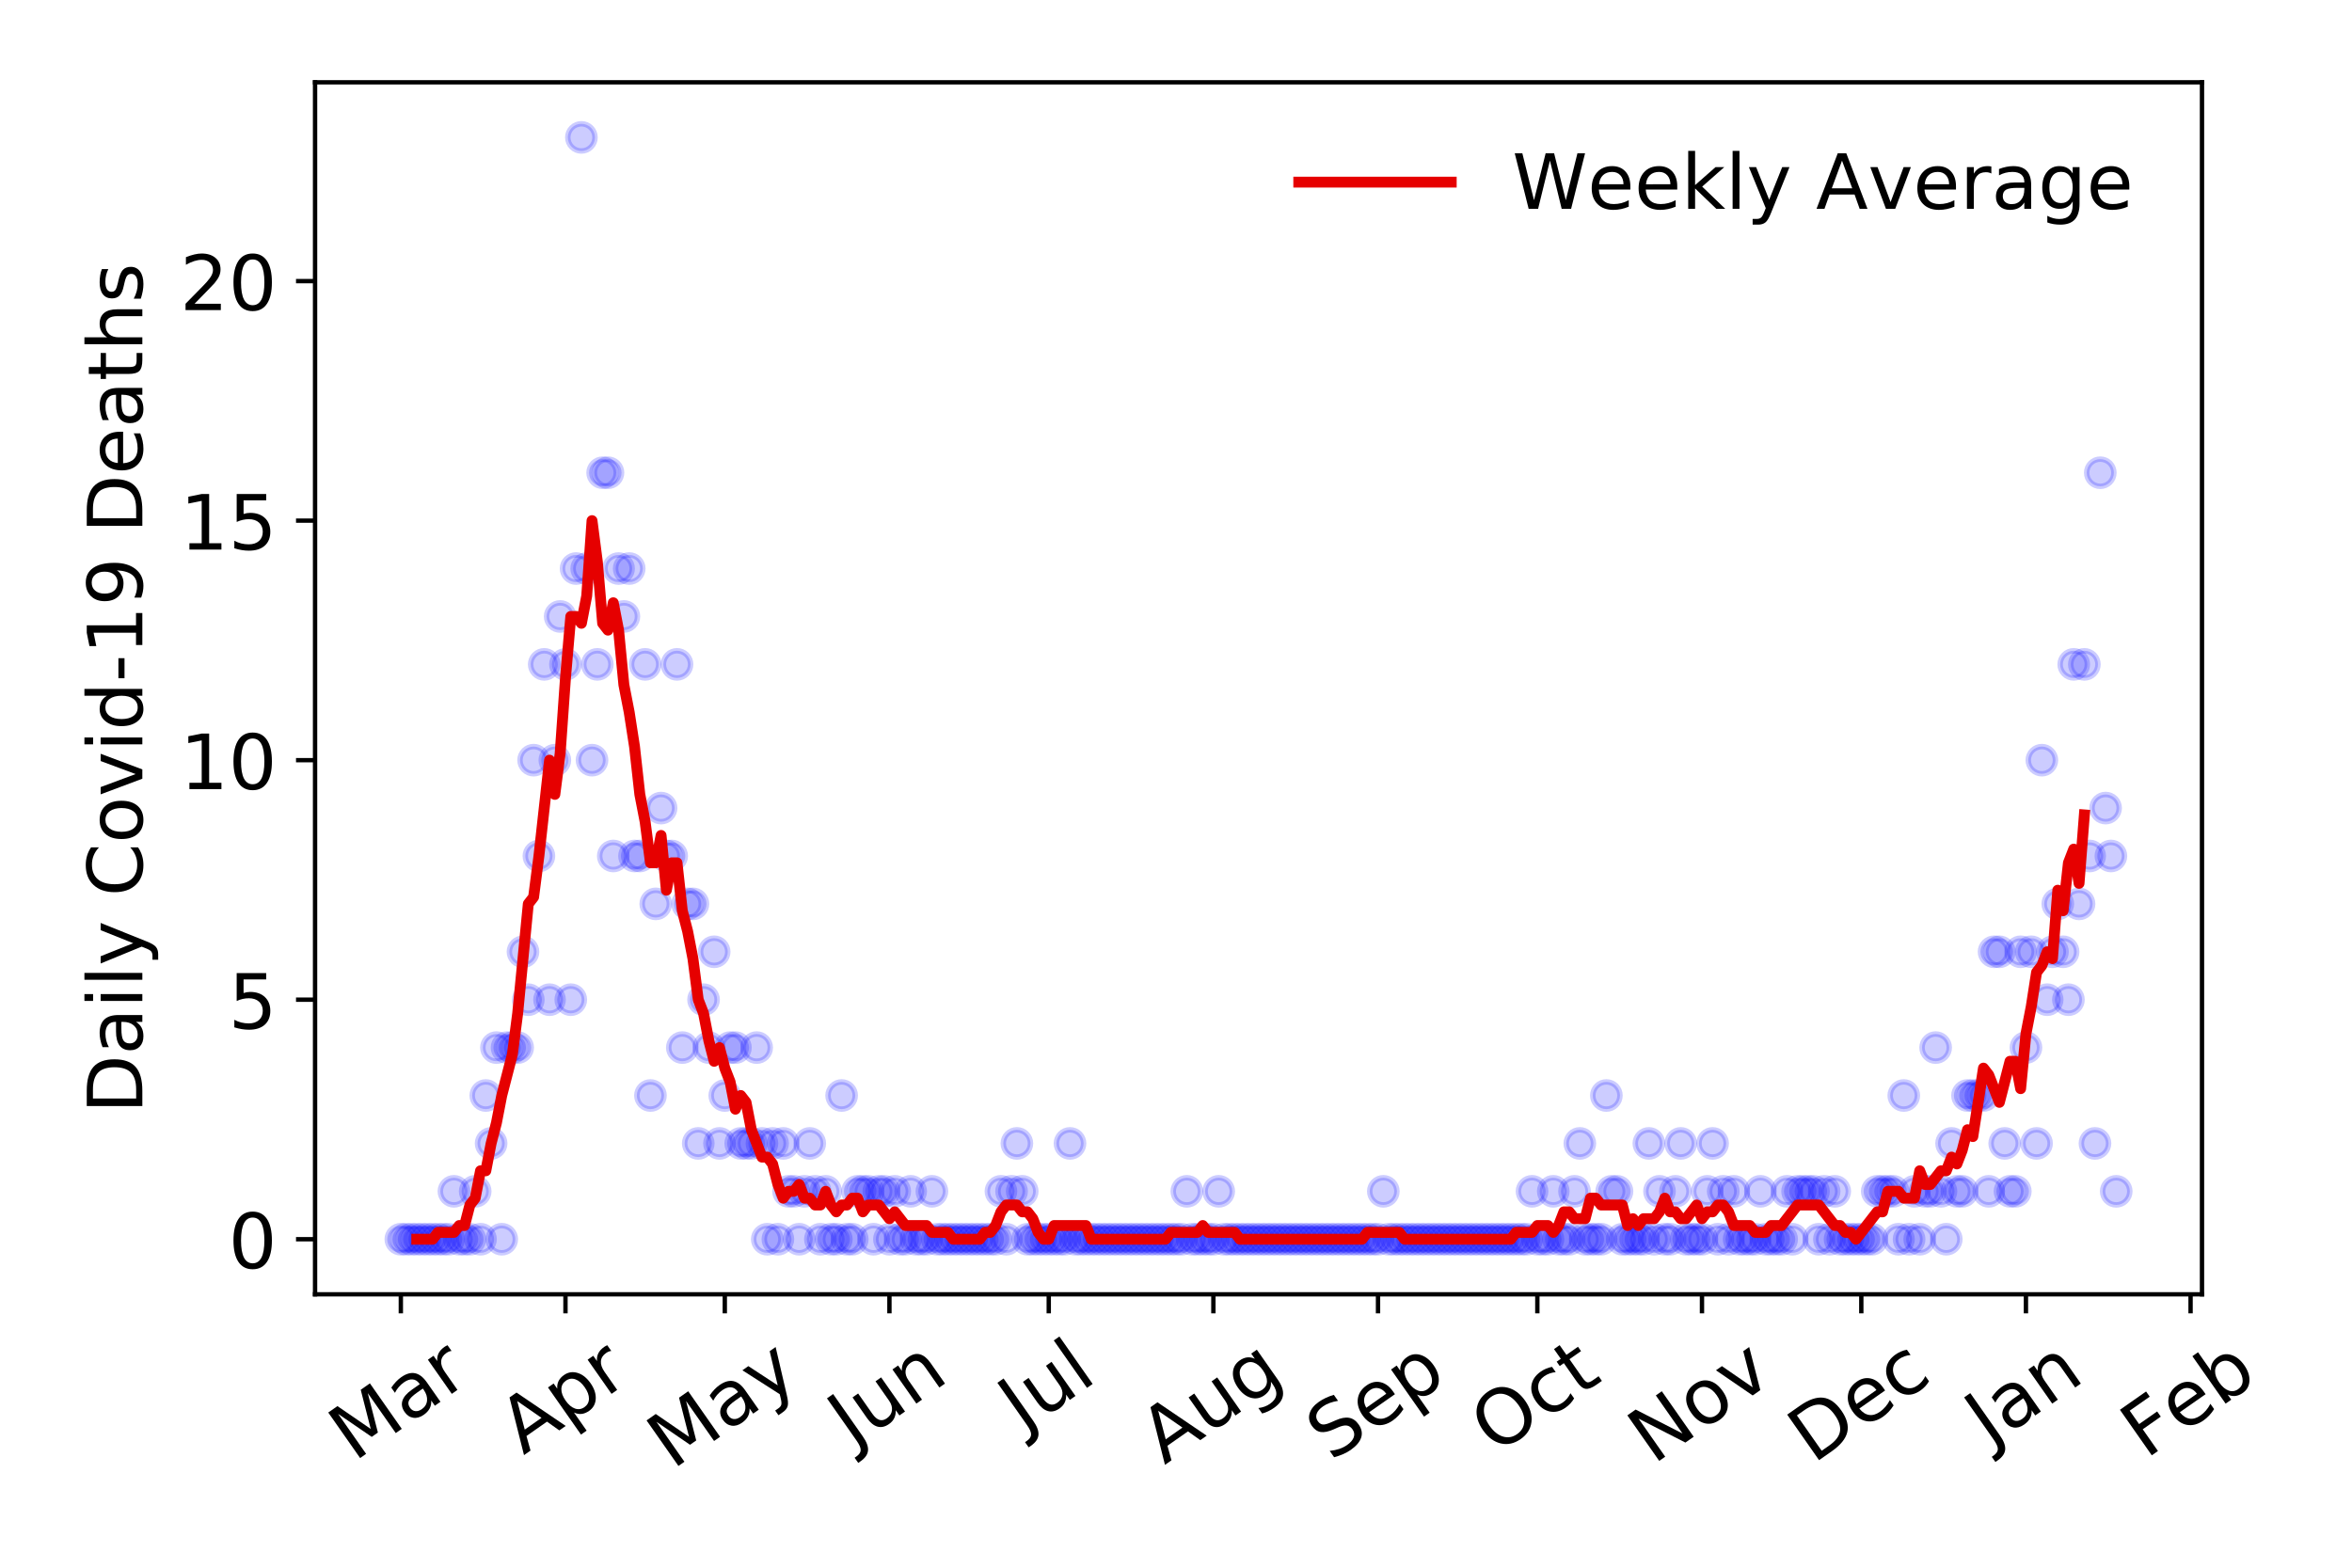 <?xml version="1.0" encoding="utf-8" standalone="no"?>
<!DOCTYPE svg PUBLIC "-//W3C//DTD SVG 1.1//EN"
  "http://www.w3.org/Graphics/SVG/1.1/DTD/svg11.dtd">
<!-- Created with matplotlib (https://matplotlib.org/) -->
<svg height="288pt" version="1.1" viewBox="0 0 432 288" width="432pt" xmlns="http://www.w3.org/2000/svg" xmlns:xlink="http://www.w3.org/1999/xlink">
 <defs>
  <style type="text/css">
*{stroke-linecap:butt;stroke-linejoin:round;}
  </style>
 </defs>
 <g id="figure_1">
  <g id="patch_1">
   <path d="M 0 288 
L 432 288 
L 432 0 
L 0 0 
z
" style="fill:#ffffff;"/>
  </g>
  <g id="axes_1">
   <g id="patch_2">
    <path d="M 57.87 237.778 
L 404.447 237.778 
L 404.447 15.12 
L 57.87 15.12 
z
" style="fill:#ffffff;"/>
   </g>
   <g id="matplotlib.axis_1">
    <g id="xtick_1">
     <g id="line2d_1">
      <defs>
       <path d="M 0 0 
L 0 3.5 
" id="m3a7d3a18c3" style="stroke:#000000;stroke-width:0.8;"/>
      </defs>
      <g>
       <use style="stroke:#000000;stroke-width:0.8;" x="73.623" xlink:href="#m3a7d3a18c3" y="237.778"/>
      </g>
     </g>
     <g id="text_1">
      <!-- Mar -->
      <defs>
       <path d="M 9.812 72.906 
L 24.516 72.906 
L 43.109 23.297 
L 61.812 72.906 
L 76.516 72.906 
L 76.516 0 
L 66.891 0 
L 66.891 64.016 
L 48.094 14.016 
L 38.188 14.016 
L 19.391 64.016 
L 19.391 0 
L 9.812 0 
z
" id="DejaVuSans-77"/>
       <path d="M 34.281 27.484 
Q 23.391 27.484 19.188 25 
Q 14.984 22.516 14.984 16.5 
Q 14.984 11.719 18.141 8.906 
Q 21.297 6.109 26.703 6.109 
Q 34.188 6.109 38.703 11.406 
Q 43.219 16.703 43.219 25.484 
L 43.219 27.484 
z
M 52.203 31.203 
L 52.203 0 
L 43.219 0 
L 43.219 8.297 
Q 40.141 3.328 35.547 0.953 
Q 30.953 -1.422 24.312 -1.422 
Q 15.922 -1.422 10.953 3.297 
Q 6 8.016 6 15.922 
Q 6 25.141 12.172 29.828 
Q 18.359 34.516 30.609 34.516 
L 43.219 34.516 
L 43.219 35.406 
Q 43.219 41.609 39.141 45 
Q 35.062 48.391 27.688 48.391 
Q 23 48.391 18.547 47.266 
Q 14.109 46.141 10.016 43.891 
L 10.016 52.203 
Q 14.938 54.109 19.578 55.047 
Q 24.219 56 28.609 56 
Q 40.484 56 46.344 49.844 
Q 52.203 43.703 52.203 31.203 
z
" id="DejaVuSans-97"/>
       <path d="M 41.109 46.297 
Q 39.594 47.172 37.812 47.578 
Q 36.031 48 33.891 48 
Q 26.266 48 22.188 43.047 
Q 18.109 38.094 18.109 28.812 
L 18.109 0 
L 9.078 0 
L 9.078 54.688 
L 18.109 54.688 
L 18.109 46.188 
Q 20.953 51.172 25.484 53.578 
Q 30.031 56 36.531 56 
Q 37.453 56 38.578 55.875 
Q 39.703 55.766 41.062 55.516 
z
" id="DejaVuSans-114"/>
      </defs>
      <g transform="translate(65.021 268.643)rotate(-35)scale(0.14 -0.14)">
       <use xlink:href="#DejaVuSans-77"/>
       <use x="86.279" xlink:href="#DejaVuSans-97"/>
       <use x="147.559" xlink:href="#DejaVuSans-114"/>
      </g>
     </g>
    </g>
    <g id="xtick_2">
     <g id="line2d_2">
      <g>
       <use style="stroke:#000000;stroke-width:0.8;" x="103.862" xlink:href="#m3a7d3a18c3" y="237.778"/>
      </g>
     </g>
     <g id="text_2">
      <!-- Apr -->
      <defs>
       <path d="M 34.188 63.188 
L 20.797 26.906 
L 47.609 26.906 
z
M 28.609 72.906 
L 39.797 72.906 
L 67.578 0 
L 57.328 0 
L 50.688 18.703 
L 17.828 18.703 
L 11.188 0 
L 0.781 0 
z
" id="DejaVuSans-65"/>
       <path d="M 18.109 8.203 
L 18.109 -20.797 
L 9.078 -20.797 
L 9.078 54.688 
L 18.109 54.688 
L 18.109 46.391 
Q 20.953 51.266 25.266 53.625 
Q 29.594 56 35.594 56 
Q 45.562 56 51.781 48.094 
Q 58.016 40.188 58.016 27.297 
Q 58.016 14.406 51.781 6.484 
Q 45.562 -1.422 35.594 -1.422 
Q 29.594 -1.422 25.266 0.953 
Q 20.953 3.328 18.109 8.203 
z
M 48.688 27.297 
Q 48.688 37.203 44.609 42.844 
Q 40.531 48.484 33.406 48.484 
Q 26.266 48.484 22.188 42.844 
Q 18.109 37.203 18.109 27.297 
Q 18.109 17.391 22.188 11.75 
Q 26.266 6.109 33.406 6.109 
Q 40.531 6.109 44.609 11.75 
Q 48.688 17.391 48.688 27.297 
z
" id="DejaVuSans-112"/>
      </defs>
      <g transform="translate(96.158 267.384)rotate(-35)scale(0.14 -0.14)">
       <use xlink:href="#DejaVuSans-65"/>
       <use x="68.408" xlink:href="#DejaVuSans-112"/>
       <use x="131.885" xlink:href="#DejaVuSans-114"/>
      </g>
     </g>
    </g>
    <g id="xtick_3">
     <g id="line2d_3">
      <g>
       <use style="stroke:#000000;stroke-width:0.8;" x="133.126" xlink:href="#m3a7d3a18c3" y="237.778"/>
      </g>
     </g>
     <g id="text_3">
      <!-- May -->
      <defs>
       <path d="M 32.172 -5.078 
Q 28.375 -14.844 24.75 -17.812 
Q 21.141 -20.797 15.094 -20.797 
L 7.906 -20.797 
L 7.906 -13.281 
L 13.188 -13.281 
Q 16.891 -13.281 18.938 -11.516 
Q 21 -9.766 23.484 -3.219 
L 25.094 0.875 
L 2.984 54.688 
L 12.5 54.688 
L 29.594 11.922 
L 46.688 54.688 
L 56.203 54.688 
z
" id="DejaVuSans-121"/>
      </defs>
      <g transform="translate(123.486 270.094)rotate(-35)scale(0.14 -0.14)">
       <use xlink:href="#DejaVuSans-77"/>
       <use x="86.279" xlink:href="#DejaVuSans-97"/>
       <use x="147.559" xlink:href="#DejaVuSans-121"/>
      </g>
     </g>
    </g>
    <g id="xtick_4">
     <g id="line2d_4">
      <g>
       <use style="stroke:#000000;stroke-width:0.8;" x="163.365" xlink:href="#m3a7d3a18c3" y="237.778"/>
      </g>
     </g>
     <g id="text_4">
      <!-- Jun -->
      <defs>
       <path d="M 9.812 72.906 
L 19.672 72.906 
L 19.672 5.078 
Q 19.672 -8.109 14.672 -14.062 
Q 9.672 -20.016 -1.422 -20.016 
L -5.172 -20.016 
L -5.172 -11.719 
L -2.094 -11.719 
Q 4.438 -11.719 7.125 -8.047 
Q 9.812 -4.391 9.812 5.078 
z
" id="DejaVuSans-74"/>
       <path d="M 8.5 21.578 
L 8.5 54.688 
L 17.484 54.688 
L 17.484 21.922 
Q 17.484 14.156 20.5 10.266 
Q 23.531 6.391 29.594 6.391 
Q 36.859 6.391 41.078 11.031 
Q 45.312 15.672 45.312 23.688 
L 45.312 54.688 
L 54.297 54.688 
L 54.297 0 
L 45.312 0 
L 45.312 8.406 
Q 42.047 3.422 37.719 1 
Q 33.406 -1.422 27.688 -1.422 
Q 18.266 -1.422 13.375 4.438 
Q 8.5 10.297 8.5 21.578 
z
M 31.109 56 
z
" id="DejaVuSans-117"/>
       <path d="M 54.891 33.016 
L 54.891 0 
L 45.906 0 
L 45.906 32.719 
Q 45.906 40.484 42.875 44.328 
Q 39.844 48.188 33.797 48.188 
Q 26.516 48.188 22.312 43.547 
Q 18.109 38.922 18.109 30.906 
L 18.109 0 
L 9.078 0 
L 9.078 54.688 
L 18.109 54.688 
L 18.109 46.188 
Q 21.344 51.125 25.703 53.562 
Q 30.078 56 35.797 56 
Q 45.219 56 50.047 50.172 
Q 54.891 44.344 54.891 33.016 
z
" id="DejaVuSans-110"/>
      </defs>
      <g transform="translate(156.621 266.039)rotate(-35)scale(0.14 -0.14)">
       <use xlink:href="#DejaVuSans-74"/>
       <use x="29.492" xlink:href="#DejaVuSans-117"/>
       <use x="92.871" xlink:href="#DejaVuSans-110"/>
      </g>
     </g>
    </g>
    <g id="xtick_5">
     <g id="line2d_5">
      <g>
       <use style="stroke:#000000;stroke-width:0.8;" x="192.628" xlink:href="#m3a7d3a18c3" y="237.778"/>
      </g>
     </g>
     <g id="text_5">
      <!-- Jul -->
      <defs>
       <path d="M 9.422 75.984 
L 18.406 75.984 
L 18.406 0 
L 9.422 0 
z
" id="DejaVuSans-108"/>
      </defs>
      <g transform="translate(187.925 263.181)rotate(-35)scale(0.14 -0.14)">
       <use xlink:href="#DejaVuSans-74"/>
       <use x="29.492" xlink:href="#DejaVuSans-117"/>
       <use x="92.871" xlink:href="#DejaVuSans-108"/>
      </g>
     </g>
    </g>
    <g id="xtick_6">
     <g id="line2d_6">
      <g>
       <use style="stroke:#000000;stroke-width:0.8;" x="222.867" xlink:href="#m3a7d3a18c3" y="237.778"/>
      </g>
     </g>
     <g id="text_6">
      <!-- Aug -->
      <defs>
       <path d="M 45.406 27.984 
Q 45.406 37.75 41.375 43.109 
Q 37.359 48.484 30.078 48.484 
Q 22.859 48.484 18.828 43.109 
Q 14.797 37.75 14.797 27.984 
Q 14.797 18.266 18.828 12.891 
Q 22.859 7.516 30.078 7.516 
Q 37.359 7.516 41.375 12.891 
Q 45.406 18.266 45.406 27.984 
z
M 54.391 6.781 
Q 54.391 -7.172 48.188 -13.984 
Q 42 -20.797 29.203 -20.797 
Q 24.469 -20.797 20.266 -20.094 
Q 16.062 -19.391 12.109 -17.922 
L 12.109 -9.188 
Q 16.062 -11.328 19.922 -12.344 
Q 23.781 -13.375 27.781 -13.375 
Q 36.625 -13.375 41.016 -8.766 
Q 45.406 -4.156 45.406 5.172 
L 45.406 9.625 
Q 42.625 4.781 38.281 2.391 
Q 33.938 0 27.875 0 
Q 17.828 0 11.672 7.656 
Q 5.516 15.328 5.516 27.984 
Q 5.516 40.672 11.672 48.328 
Q 17.828 56 27.875 56 
Q 33.938 56 38.281 53.609 
Q 42.625 51.219 45.406 46.391 
L 45.406 54.688 
L 54.391 54.688 
z
" id="DejaVuSans-103"/>
      </defs>
      <g transform="translate(213.886 269.172)rotate(-35)scale(0.14 -0.14)">
       <use xlink:href="#DejaVuSans-65"/>
       <use x="68.408" xlink:href="#DejaVuSans-117"/>
       <use x="131.787" xlink:href="#DejaVuSans-103"/>
      </g>
     </g>
    </g>
    <g id="xtick_7">
     <g id="line2d_7">
      <g>
       <use style="stroke:#000000;stroke-width:0.8;" x="253.106" xlink:href="#m3a7d3a18c3" y="237.778"/>
      </g>
     </g>
     <g id="text_7">
      <!-- Sep -->
      <defs>
       <path d="M 53.516 70.516 
L 53.516 60.891 
Q 47.906 63.578 42.922 64.891 
Q 37.938 66.219 33.297 66.219 
Q 25.25 66.219 20.875 63.094 
Q 16.5 59.969 16.5 54.203 
Q 16.5 49.359 19.406 46.891 
Q 22.312 44.438 30.422 42.922 
L 36.375 41.703 
Q 47.406 39.594 52.656 34.297 
Q 57.906 29 57.906 20.125 
Q 57.906 9.516 50.797 4.047 
Q 43.703 -1.422 29.984 -1.422 
Q 24.812 -1.422 18.969 -0.25 
Q 13.141 0.922 6.891 3.219 
L 6.891 13.375 
Q 12.891 10.016 18.656 8.297 
Q 24.422 6.594 29.984 6.594 
Q 38.422 6.594 43.016 9.906 
Q 47.609 13.234 47.609 19.391 
Q 47.609 24.75 44.312 27.781 
Q 41.016 30.812 33.5 32.328 
L 27.484 33.5 
Q 16.453 35.688 11.516 40.375 
Q 6.594 45.062 6.594 53.422 
Q 6.594 63.094 13.406 68.656 
Q 20.219 74.219 32.172 74.219 
Q 37.312 74.219 42.625 73.281 
Q 47.953 72.359 53.516 70.516 
z
" id="DejaVuSans-83"/>
       <path d="M 56.203 29.594 
L 56.203 25.203 
L 14.891 25.203 
Q 15.484 15.922 20.484 11.062 
Q 25.484 6.203 34.422 6.203 
Q 39.594 6.203 44.453 7.469 
Q 49.312 8.734 54.109 11.281 
L 54.109 2.781 
Q 49.266 0.734 44.188 -0.344 
Q 39.109 -1.422 33.891 -1.422 
Q 20.797 -1.422 13.156 6.188 
Q 5.516 13.812 5.516 26.812 
Q 5.516 40.234 12.766 48.109 
Q 20.016 56 32.328 56 
Q 43.359 56 49.781 48.891 
Q 56.203 41.797 56.203 29.594 
z
M 47.219 32.234 
Q 47.125 39.594 43.094 43.984 
Q 39.062 48.391 32.422 48.391 
Q 24.906 48.391 20.391 44.141 
Q 15.875 39.891 15.188 32.172 
z
" id="DejaVuSans-101"/>
      </defs>
      <g transform="translate(244.513 268.629)rotate(-35)scale(0.14 -0.14)">
       <use xlink:href="#DejaVuSans-83"/>
       <use x="63.477" xlink:href="#DejaVuSans-101"/>
       <use x="125" xlink:href="#DejaVuSans-112"/>
      </g>
     </g>
    </g>
    <g id="xtick_8">
     <g id="line2d_8">
      <g>
       <use style="stroke:#000000;stroke-width:0.8;" x="282.369" xlink:href="#m3a7d3a18c3" y="237.778"/>
      </g>
     </g>
     <g id="text_8">
      <!-- Oct -->
      <defs>
       <path d="M 39.406 66.219 
Q 28.656 66.219 22.328 58.203 
Q 16.016 50.203 16.016 36.375 
Q 16.016 22.609 22.328 14.594 
Q 28.656 6.594 39.406 6.594 
Q 50.141 6.594 56.422 14.594 
Q 62.703 22.609 62.703 36.375 
Q 62.703 50.203 56.422 58.203 
Q 50.141 66.219 39.406 66.219 
z
M 39.406 74.219 
Q 54.734 74.219 63.906 63.938 
Q 73.094 53.656 73.094 36.375 
Q 73.094 19.141 63.906 8.859 
Q 54.734 -1.422 39.406 -1.422 
Q 24.031 -1.422 14.812 8.828 
Q 5.609 19.094 5.609 36.375 
Q 5.609 53.656 14.812 63.938 
Q 24.031 74.219 39.406 74.219 
z
" id="DejaVuSans-79"/>
       <path d="M 48.781 52.594 
L 48.781 44.188 
Q 44.969 46.297 41.141 47.344 
Q 37.312 48.391 33.406 48.391 
Q 24.656 48.391 19.812 42.844 
Q 14.984 37.312 14.984 27.297 
Q 14.984 17.281 19.812 11.734 
Q 24.656 6.203 33.406 6.203 
Q 37.312 6.203 41.141 7.25 
Q 44.969 8.297 48.781 10.406 
L 48.781 2.094 
Q 45.016 0.344 40.984 -0.531 
Q 36.969 -1.422 32.422 -1.422 
Q 20.062 -1.422 12.781 6.344 
Q 5.516 14.109 5.516 27.297 
Q 5.516 40.672 12.859 48.328 
Q 20.219 56 33.016 56 
Q 37.156 56 41.109 55.141 
Q 45.062 54.297 48.781 52.594 
z
" id="DejaVuSans-99"/>
       <path d="M 18.312 70.219 
L 18.312 54.688 
L 36.812 54.688 
L 36.812 47.703 
L 18.312 47.703 
L 18.312 18.016 
Q 18.312 11.328 20.141 9.422 
Q 21.969 7.516 27.594 7.516 
L 36.812 7.516 
L 36.812 0 
L 27.594 0 
Q 17.188 0 13.234 3.875 
Q 9.281 7.766 9.281 18.016 
L 9.281 47.703 
L 2.688 47.703 
L 2.688 54.688 
L 9.281 54.688 
L 9.281 70.219 
z
" id="DejaVuSans-116"/>
      </defs>
      <g transform="translate(274.671 267.377)rotate(-35)scale(0.14 -0.14)">
       <use xlink:href="#DejaVuSans-79"/>
       <use x="78.711" xlink:href="#DejaVuSans-99"/>
       <use x="133.691" xlink:href="#DejaVuSans-116"/>
      </g>
     </g>
    </g>
    <g id="xtick_9">
     <g id="line2d_9">
      <g>
       <use style="stroke:#000000;stroke-width:0.8;" x="312.608" xlink:href="#m3a7d3a18c3" y="237.778"/>
      </g>
     </g>
     <g id="text_9">
      <!-- Nov -->
      <defs>
       <path d="M 9.812 72.906 
L 23.094 72.906 
L 55.422 11.922 
L 55.422 72.906 
L 64.984 72.906 
L 64.984 0 
L 51.703 0 
L 19.391 60.984 
L 19.391 0 
L 9.812 0 
z
" id="DejaVuSans-78"/>
       <path d="M 30.609 48.391 
Q 23.391 48.391 19.188 42.75 
Q 14.984 37.109 14.984 27.297 
Q 14.984 17.484 19.156 11.844 
Q 23.344 6.203 30.609 6.203 
Q 37.797 6.203 41.984 11.859 
Q 46.188 17.531 46.188 27.297 
Q 46.188 37.016 41.984 42.703 
Q 37.797 48.391 30.609 48.391 
z
M 30.609 56 
Q 42.328 56 49.016 48.375 
Q 55.719 40.766 55.719 27.297 
Q 55.719 13.875 49.016 6.219 
Q 42.328 -1.422 30.609 -1.422 
Q 18.844 -1.422 12.172 6.219 
Q 5.516 13.875 5.516 27.297 
Q 5.516 40.766 12.172 48.375 
Q 18.844 56 30.609 56 
z
" id="DejaVuSans-111"/>
       <path d="M 2.984 54.688 
L 12.5 54.688 
L 29.594 8.797 
L 46.688 54.688 
L 56.203 54.688 
L 35.688 0 
L 23.484 0 
z
" id="DejaVuSans-118"/>
      </defs>
      <g transform="translate(303.632 269.166)rotate(-35)scale(0.14 -0.14)">
       <use xlink:href="#DejaVuSans-78"/>
       <use x="74.805" xlink:href="#DejaVuSans-111"/>
       <use x="135.986" xlink:href="#DejaVuSans-118"/>
      </g>
     </g>
    </g>
    <g id="xtick_10">
     <g id="line2d_10">
      <g>
       <use style="stroke:#000000;stroke-width:0.8;" x="341.872" xlink:href="#m3a7d3a18c3" y="237.778"/>
      </g>
     </g>
     <g id="text_10">
      <!-- Dec -->
      <defs>
       <path d="M 19.672 64.797 
L 19.672 8.109 
L 31.594 8.109 
Q 46.688 8.109 53.688 14.938 
Q 60.688 21.781 60.688 36.531 
Q 60.688 51.172 53.688 57.984 
Q 46.688 64.797 31.594 64.797 
z
M 9.812 72.906 
L 30.078 72.906 
Q 51.266 72.906 61.172 64.094 
Q 71.094 55.281 71.094 36.531 
Q 71.094 17.672 61.125 8.828 
Q 51.172 0 30.078 0 
L 9.812 0 
z
" id="DejaVuSans-68"/>
      </defs>
      <g transform="translate(332.991 269.032)rotate(-35)scale(0.14 -0.14)">
       <use xlink:href="#DejaVuSans-68"/>
       <use x="77.002" xlink:href="#DejaVuSans-101"/>
       <use x="138.525" xlink:href="#DejaVuSans-99"/>
      </g>
     </g>
    </g>
    <g id="xtick_11">
     <g id="line2d_11">
      <g>
       <use style="stroke:#000000;stroke-width:0.8;" x="372.111" xlink:href="#m3a7d3a18c3" y="237.778"/>
      </g>
     </g>
     <g id="text_11">
      <!-- Jan -->
      <g transform="translate(365.487 265.871)rotate(-35)scale(0.14 -0.14)">
       <use xlink:href="#DejaVuSans-74"/>
       <use x="29.492" xlink:href="#DejaVuSans-97"/>
       <use x="90.771" xlink:href="#DejaVuSans-110"/>
      </g>
     </g>
    </g>
    <g id="xtick_12">
     <g id="line2d_12">
      <g>
       <use style="stroke:#000000;stroke-width:0.8;" x="402.35" xlink:href="#m3a7d3a18c3" y="237.778"/>
      </g>
     </g>
     <g id="text_12">
      <!-- Feb -->
      <defs>
       <path d="M 9.812 72.906 
L 51.703 72.906 
L 51.703 64.594 
L 19.672 64.594 
L 19.672 43.109 
L 48.578 43.109 
L 48.578 34.812 
L 19.672 34.812 
L 19.672 0 
L 9.812 0 
z
" id="DejaVuSans-70"/>
       <path d="M 48.688 27.297 
Q 48.688 37.203 44.609 42.844 
Q 40.531 48.484 33.406 48.484 
Q 26.266 48.484 22.188 42.844 
Q 18.109 37.203 18.109 27.297 
Q 18.109 17.391 22.188 11.75 
Q 26.266 6.109 33.406 6.109 
Q 40.531 6.109 44.609 11.75 
Q 48.688 17.391 48.688 27.297 
z
M 18.109 46.391 
Q 20.953 51.266 25.266 53.625 
Q 29.594 56 35.594 56 
Q 45.562 56 51.781 48.094 
Q 58.016 40.188 58.016 27.297 
Q 58.016 14.406 51.781 6.484 
Q 45.562 -1.422 35.594 -1.422 
Q 29.594 -1.422 25.266 0.953 
Q 20.953 3.328 18.109 8.203 
L 18.109 0 
L 9.078 0 
L 9.078 75.984 
L 18.109 75.984 
z
" id="DejaVuSans-98"/>
      </defs>
      <g transform="translate(394.103 268.143)rotate(-35)scale(0.14 -0.14)">
       <use xlink:href="#DejaVuSans-70"/>
       <use x="57.441" xlink:href="#DejaVuSans-101"/>
       <use x="118.965" xlink:href="#DejaVuSans-98"/>
      </g>
     </g>
    </g>
   </g>
   <g id="matplotlib.axis_2">
    <g id="ytick_1">
     <g id="line2d_13">
      <defs>
       <path d="M 0 0 
L -3.5 0 
" id="me5a0617fb3" style="stroke:#000000;stroke-width:0.8;"/>
      </defs>
      <g>
       <use style="stroke:#000000;stroke-width:0.8;" x="57.87" xlink:href="#me5a0617fb3" y="227.657"/>
      </g>
     </g>
     <g id="text_13">
      <!-- 0 -->
      <defs>
       <path d="M 31.781 66.406 
Q 24.172 66.406 20.328 58.906 
Q 16.5 51.422 16.5 36.375 
Q 16.5 21.391 20.328 13.891 
Q 24.172 6.391 31.781 6.391 
Q 39.453 6.391 43.281 13.891 
Q 47.125 21.391 47.125 36.375 
Q 47.125 51.422 43.281 58.906 
Q 39.453 66.406 31.781 66.406 
z
M 31.781 74.219 
Q 44.047 74.219 50.516 64.516 
Q 56.984 54.828 56.984 36.375 
Q 56.984 17.969 50.516 8.266 
Q 44.047 -1.422 31.781 -1.422 
Q 19.531 -1.422 13.062 8.266 
Q 6.594 17.969 6.594 36.375 
Q 6.594 54.828 13.062 64.516 
Q 19.531 74.219 31.781 74.219 
z
" id="DejaVuSans-48"/>
      </defs>
      <g transform="translate(41.962 232.976)scale(0.14 -0.14)">
       <use xlink:href="#DejaVuSans-48"/>
      </g>
     </g>
    </g>
    <g id="ytick_2">
     <g id="line2d_14">
      <g>
       <use style="stroke:#000000;stroke-width:0.8;" x="57.87" xlink:href="#me5a0617fb3" y="183.654"/>
      </g>
     </g>
     <g id="text_14">
      <!-- 5 -->
      <defs>
       <path d="M 10.797 72.906 
L 49.516 72.906 
L 49.516 64.594 
L 19.828 64.594 
L 19.828 46.734 
Q 21.969 47.469 24.109 47.828 
Q 26.266 48.188 28.422 48.188 
Q 40.625 48.188 47.75 41.5 
Q 54.891 34.812 54.891 23.391 
Q 54.891 11.625 47.562 5.094 
Q 40.234 -1.422 26.906 -1.422 
Q 22.312 -1.422 17.547 -0.641 
Q 12.797 0.141 7.719 1.703 
L 7.719 11.625 
Q 12.109 9.234 16.797 8.062 
Q 21.484 6.891 26.703 6.891 
Q 35.156 6.891 40.078 11.328 
Q 45.016 15.766 45.016 23.391 
Q 45.016 31 40.078 35.438 
Q 35.156 39.891 26.703 39.891 
Q 22.75 39.891 18.812 39.016 
Q 14.891 38.141 10.797 36.281 
z
" id="DejaVuSans-53"/>
      </defs>
      <g transform="translate(41.962 188.973)scale(0.14 -0.14)">
       <use xlink:href="#DejaVuSans-53"/>
      </g>
     </g>
    </g>
    <g id="ytick_3">
     <g id="line2d_15">
      <g>
       <use style="stroke:#000000;stroke-width:0.8;" x="57.87" xlink:href="#me5a0617fb3" y="139.65"/>
      </g>
     </g>
     <g id="text_15">
      <!-- 10 -->
      <defs>
       <path d="M 12.406 8.297 
L 28.516 8.297 
L 28.516 63.922 
L 10.984 60.406 
L 10.984 69.391 
L 28.422 72.906 
L 38.281 72.906 
L 38.281 8.297 
L 54.391 8.297 
L 54.391 0 
L 12.406 0 
z
" id="DejaVuSans-49"/>
      </defs>
      <g transform="translate(33.055 144.969)scale(0.14 -0.14)">
       <use xlink:href="#DejaVuSans-49"/>
       <use x="63.623" xlink:href="#DejaVuSans-48"/>
      </g>
     </g>
    </g>
    <g id="ytick_4">
     <g id="line2d_16">
      <g>
       <use style="stroke:#000000;stroke-width:0.8;" x="57.87" xlink:href="#me5a0617fb3" y="95.647"/>
      </g>
     </g>
     <g id="text_16">
      <!-- 15 -->
      <g transform="translate(33.055 100.965)scale(0.14 -0.14)">
       <use xlink:href="#DejaVuSans-49"/>
       <use x="63.623" xlink:href="#DejaVuSans-53"/>
      </g>
     </g>
    </g>
    <g id="ytick_5">
     <g id="line2d_17">
      <g>
       <use style="stroke:#000000;stroke-width:0.8;" x="57.87" xlink:href="#me5a0617fb3" y="51.643"/>
      </g>
     </g>
     <g id="text_17">
      <!-- 20 -->
      <defs>
       <path d="M 19.188 8.297 
L 53.609 8.297 
L 53.609 0 
L 7.328 0 
L 7.328 8.297 
Q 12.938 14.109 22.625 23.891 
Q 32.328 33.688 34.812 36.531 
Q 39.547 41.844 41.422 45.531 
Q 43.312 49.219 43.312 52.781 
Q 43.312 58.594 39.234 62.25 
Q 35.156 65.922 28.609 65.922 
Q 23.969 65.922 18.812 64.312 
Q 13.672 62.703 7.812 59.422 
L 7.812 69.391 
Q 13.766 71.781 18.938 73 
Q 24.125 74.219 28.422 74.219 
Q 39.75 74.219 46.484 68.547 
Q 53.219 62.891 53.219 53.422 
Q 53.219 48.922 51.531 44.891 
Q 49.859 40.875 45.406 35.406 
Q 44.188 33.984 37.641 27.219 
Q 31.109 20.453 19.188 8.297 
z
" id="DejaVuSans-50"/>
      </defs>
      <g transform="translate(33.055 56.962)scale(0.14 -0.14)">
       <use xlink:href="#DejaVuSans-50"/>
       <use x="63.623" xlink:href="#DejaVuSans-48"/>
      </g>
     </g>
    </g>
    <g id="text_18">
     <!-- Daily Covid-19 Deaths -->
     <defs>
      <path d="M 9.422 54.688 
L 18.406 54.688 
L 18.406 0 
L 9.422 0 
z
M 9.422 75.984 
L 18.406 75.984 
L 18.406 64.594 
L 9.422 64.594 
z
" id="DejaVuSans-105"/>
      <path id="DejaVuSans-32"/>
      <path d="M 64.406 67.281 
L 64.406 56.891 
Q 59.422 61.531 53.781 63.812 
Q 48.141 66.109 41.797 66.109 
Q 29.297 66.109 22.656 58.469 
Q 16.016 50.828 16.016 36.375 
Q 16.016 21.969 22.656 14.328 
Q 29.297 6.688 41.797 6.688 
Q 48.141 6.688 53.781 8.984 
Q 59.422 11.281 64.406 15.922 
L 64.406 5.609 
Q 59.234 2.094 53.438 0.328 
Q 47.656 -1.422 41.219 -1.422 
Q 24.656 -1.422 15.125 8.703 
Q 5.609 18.844 5.609 36.375 
Q 5.609 53.953 15.125 64.078 
Q 24.656 74.219 41.219 74.219 
Q 47.75 74.219 53.531 72.484 
Q 59.328 70.75 64.406 67.281 
z
" id="DejaVuSans-67"/>
      <path d="M 45.406 46.391 
L 45.406 75.984 
L 54.391 75.984 
L 54.391 0 
L 45.406 0 
L 45.406 8.203 
Q 42.578 3.328 38.25 0.953 
Q 33.938 -1.422 27.875 -1.422 
Q 17.969 -1.422 11.734 6.484 
Q 5.516 14.406 5.516 27.297 
Q 5.516 40.188 11.734 48.094 
Q 17.969 56 27.875 56 
Q 33.938 56 38.25 53.625 
Q 42.578 51.266 45.406 46.391 
z
M 14.797 27.297 
Q 14.797 17.391 18.875 11.75 
Q 22.953 6.109 30.078 6.109 
Q 37.203 6.109 41.297 11.75 
Q 45.406 17.391 45.406 27.297 
Q 45.406 37.203 41.297 42.844 
Q 37.203 48.484 30.078 48.484 
Q 22.953 48.484 18.875 42.844 
Q 14.797 37.203 14.797 27.297 
z
" id="DejaVuSans-100"/>
      <path d="M 4.891 31.391 
L 31.203 31.391 
L 31.203 23.391 
L 4.891 23.391 
z
" id="DejaVuSans-45"/>
      <path d="M 10.984 1.516 
L 10.984 10.5 
Q 14.703 8.734 18.5 7.812 
Q 22.312 6.891 25.984 6.891 
Q 35.75 6.891 40.891 13.453 
Q 46.047 20.016 46.781 33.406 
Q 43.953 29.203 39.594 26.953 
Q 35.25 24.703 29.984 24.703 
Q 19.047 24.703 12.672 31.312 
Q 6.297 37.938 6.297 49.422 
Q 6.297 60.641 12.938 67.422 
Q 19.578 74.219 30.609 74.219 
Q 43.266 74.219 49.922 64.516 
Q 56.594 54.828 56.594 36.375 
Q 56.594 19.141 48.406 8.859 
Q 40.234 -1.422 26.422 -1.422 
Q 22.703 -1.422 18.891 -0.688 
Q 15.094 0.047 10.984 1.516 
z
M 30.609 32.422 
Q 37.25 32.422 41.125 36.953 
Q 45.016 41.5 45.016 49.422 
Q 45.016 57.281 41.125 61.844 
Q 37.25 66.406 30.609 66.406 
Q 23.969 66.406 20.094 61.844 
Q 16.219 57.281 16.219 49.422 
Q 16.219 41.5 20.094 36.953 
Q 23.969 32.422 30.609 32.422 
z
" id="DejaVuSans-57"/>
      <path d="M 54.891 33.016 
L 54.891 0 
L 45.906 0 
L 45.906 32.719 
Q 45.906 40.484 42.875 44.328 
Q 39.844 48.188 33.797 48.188 
Q 26.516 48.188 22.312 43.547 
Q 18.109 38.922 18.109 30.906 
L 18.109 0 
L 9.078 0 
L 9.078 75.984 
L 18.109 75.984 
L 18.109 46.188 
Q 21.344 51.125 25.703 53.562 
Q 30.078 56 35.797 56 
Q 45.219 56 50.047 50.172 
Q 54.891 44.344 54.891 33.016 
z
" id="DejaVuSans-104"/>
      <path d="M 44.281 53.078 
L 44.281 44.578 
Q 40.484 46.531 36.375 47.5 
Q 32.281 48.484 27.875 48.484 
Q 21.188 48.484 17.844 46.438 
Q 14.5 44.391 14.5 40.281 
Q 14.5 37.156 16.891 35.375 
Q 19.281 33.594 26.516 31.984 
L 29.594 31.297 
Q 39.156 29.25 43.188 25.516 
Q 47.219 21.781 47.219 15.094 
Q 47.219 7.469 41.188 3.016 
Q 35.156 -1.422 24.609 -1.422 
Q 20.219 -1.422 15.453 -0.562 
Q 10.688 0.297 5.422 2 
L 5.422 11.281 
Q 10.406 8.688 15.234 7.391 
Q 20.062 6.109 24.812 6.109 
Q 31.156 6.109 34.562 8.281 
Q 37.984 10.453 37.984 14.406 
Q 37.984 18.062 35.516 20.016 
Q 33.062 21.969 24.703 23.781 
L 21.578 24.516 
Q 13.234 26.266 9.516 29.906 
Q 5.812 33.547 5.812 39.891 
Q 5.812 47.609 11.281 51.797 
Q 16.75 56 26.812 56 
Q 31.781 56 36.172 55.266 
Q 40.578 54.547 44.281 53.078 
z
" id="DejaVuSans-115"/>
     </defs>
     <g transform="translate(26.143 204.56)rotate(-90)scale(0.14 -0.14)">
      <use xlink:href="#DejaVuSans-68"/>
      <use x="77.002" xlink:href="#DejaVuSans-97"/>
      <use x="138.281" xlink:href="#DejaVuSans-105"/>
      <use x="166.064" xlink:href="#DejaVuSans-108"/>
      <use x="193.848" xlink:href="#DejaVuSans-121"/>
      <use x="253.027" xlink:href="#DejaVuSans-32"/>
      <use x="284.814" xlink:href="#DejaVuSans-67"/>
      <use x="354.639" xlink:href="#DejaVuSans-111"/>
      <use x="415.82" xlink:href="#DejaVuSans-118"/>
      <use x="475" xlink:href="#DejaVuSans-105"/>
      <use x="502.783" xlink:href="#DejaVuSans-100"/>
      <use x="566.26" xlink:href="#DejaVuSans-45"/>
      <use x="602.344" xlink:href="#DejaVuSans-49"/>
      <use x="665.967" xlink:href="#DejaVuSans-57"/>
      <use x="729.59" xlink:href="#DejaVuSans-32"/>
      <use x="761.377" xlink:href="#DejaVuSans-68"/>
      <use x="838.379" xlink:href="#DejaVuSans-101"/>
      <use x="899.902" xlink:href="#DejaVuSans-97"/>
      <use x="961.182" xlink:href="#DejaVuSans-116"/>
      <use x="1000.391" xlink:href="#DejaVuSans-104"/>
      <use x="1063.77" xlink:href="#DejaVuSans-115"/>
     </g>
    </g>
   </g>
   <g id="line2d_18">
    <defs>
     <path d="M 0 2.5 
C 0.663 2.5 1.299 2.237 1.768 1.768 
C 2.237 1.299 2.5 0.663 2.5 0 
C 2.5 -0.663 2.237 -1.299 1.768 -1.768 
C 1.299 -2.237 0.663 -2.5 0 -2.5 
C -0.663 -2.5 -1.299 -2.237 -1.768 -1.768 
C -2.237 -1.299 -2.5 -0.663 -2.5 0 
C -2.5 0.663 -2.237 1.299 -1.768 1.768 
C -1.299 2.237 -0.663 2.5 0 2.5 
z
" id="md3b8e254f4" style="stroke:#0000ff;stroke-opacity:0.2;"/>
    </defs>
    <g clip-path="url(#pdb14892b8a)">
     <use style="fill:#0000ff;fill-opacity:0.2;stroke:#0000ff;stroke-opacity:0.2;" x="73.623" xlink:href="#md3b8e254f4" y="227.657"/>
     <use style="fill:#0000ff;fill-opacity:0.2;stroke:#0000ff;stroke-opacity:0.2;" x="74.599" xlink:href="#md3b8e254f4" y="227.657"/>
     <use style="fill:#0000ff;fill-opacity:0.2;stroke:#0000ff;stroke-opacity:0.2;" x="75.574" xlink:href="#md3b8e254f4" y="227.657"/>
     <use style="fill:#0000ff;fill-opacity:0.2;stroke:#0000ff;stroke-opacity:0.2;" x="76.55" xlink:href="#md3b8e254f4" y="227.657"/>
     <use style="fill:#0000ff;fill-opacity:0.2;stroke:#0000ff;stroke-opacity:0.2;" x="77.525" xlink:href="#md3b8e254f4" y="227.657"/>
     <use style="fill:#0000ff;fill-opacity:0.2;stroke:#0000ff;stroke-opacity:0.2;" x="78.501" xlink:href="#md3b8e254f4" y="227.657"/>
     <use style="fill:#0000ff;fill-opacity:0.2;stroke:#0000ff;stroke-opacity:0.2;" x="79.476" xlink:href="#md3b8e254f4" y="227.657"/>
     <use style="fill:#0000ff;fill-opacity:0.2;stroke:#0000ff;stroke-opacity:0.2;" x="80.452" xlink:href="#md3b8e254f4" y="227.657"/>
     <use style="fill:#0000ff;fill-opacity:0.2;stroke:#0000ff;stroke-opacity:0.2;" x="81.427" xlink:href="#md3b8e254f4" y="227.657"/>
     <use style="fill:#0000ff;fill-opacity:0.2;stroke:#0000ff;stroke-opacity:0.2;" x="82.403" xlink:href="#md3b8e254f4" y="227.657"/>
     <use style="fill:#0000ff;fill-opacity:0.2;stroke:#0000ff;stroke-opacity:0.2;" x="83.378" xlink:href="#md3b8e254f4" y="218.857"/>
     <use style="fill:#0000ff;fill-opacity:0.2;stroke:#0000ff;stroke-opacity:0.2;" x="84.353" xlink:href="#md3b8e254f4" y="227.657"/>
     <use style="fill:#0000ff;fill-opacity:0.2;stroke:#0000ff;stroke-opacity:0.2;" x="85.329" xlink:href="#md3b8e254f4" y="227.657"/>
     <use style="fill:#0000ff;fill-opacity:0.2;stroke:#0000ff;stroke-opacity:0.2;" x="86.304" xlink:href="#md3b8e254f4" y="227.657"/>
     <use style="fill:#0000ff;fill-opacity:0.2;stroke:#0000ff;stroke-opacity:0.2;" x="87.28" xlink:href="#md3b8e254f4" y="218.857"/>
     <use style="fill:#0000ff;fill-opacity:0.2;stroke:#0000ff;stroke-opacity:0.2;" x="88.255" xlink:href="#md3b8e254f4" y="227.657"/>
     <use style="fill:#0000ff;fill-opacity:0.2;stroke:#0000ff;stroke-opacity:0.2;" x="89.231" xlink:href="#md3b8e254f4" y="201.255"/>
     <use style="fill:#0000ff;fill-opacity:0.2;stroke:#0000ff;stroke-opacity:0.2;" x="90.206" xlink:href="#md3b8e254f4" y="210.056"/>
     <use style="fill:#0000ff;fill-opacity:0.2;stroke:#0000ff;stroke-opacity:0.2;" x="91.182" xlink:href="#md3b8e254f4" y="192.454"/>
     <use style="fill:#0000ff;fill-opacity:0.2;stroke:#0000ff;stroke-opacity:0.2;" x="92.157" xlink:href="#md3b8e254f4" y="227.657"/>
     <use style="fill:#0000ff;fill-opacity:0.2;stroke:#0000ff;stroke-opacity:0.2;" x="93.132" xlink:href="#md3b8e254f4" y="192.454"/>
     <use style="fill:#0000ff;fill-opacity:0.2;stroke:#0000ff;stroke-opacity:0.2;" x="94.108" xlink:href="#md3b8e254f4" y="192.454"/>
     <use style="fill:#0000ff;fill-opacity:0.2;stroke:#0000ff;stroke-opacity:0.2;" x="95.083" xlink:href="#md3b8e254f4" y="192.454"/>
     <use style="fill:#0000ff;fill-opacity:0.2;stroke:#0000ff;stroke-opacity:0.2;" x="96.059" xlink:href="#md3b8e254f4" y="174.853"/>
     <use style="fill:#0000ff;fill-opacity:0.2;stroke:#0000ff;stroke-opacity:0.2;" x="97.034" xlink:href="#md3b8e254f4" y="183.654"/>
     <use style="fill:#0000ff;fill-opacity:0.2;stroke:#0000ff;stroke-opacity:0.2;" x="98.01" xlink:href="#md3b8e254f4" y="139.65"/>
     <use style="fill:#0000ff;fill-opacity:0.2;stroke:#0000ff;stroke-opacity:0.2;" x="98.985" xlink:href="#md3b8e254f4" y="157.252"/>
     <use style="fill:#0000ff;fill-opacity:0.2;stroke:#0000ff;stroke-opacity:0.2;" x="99.961" xlink:href="#md3b8e254f4" y="122.049"/>
     <use style="fill:#0000ff;fill-opacity:0.2;stroke:#0000ff;stroke-opacity:0.2;" x="100.936" xlink:href="#md3b8e254f4" y="183.654"/>
     <use style="fill:#0000ff;fill-opacity:0.2;stroke:#0000ff;stroke-opacity:0.2;" x="101.911" xlink:href="#md3b8e254f4" y="139.65"/>
     <use style="fill:#0000ff;fill-opacity:0.2;stroke:#0000ff;stroke-opacity:0.2;" x="102.887" xlink:href="#md3b8e254f4" y="113.248"/>
     <use style="fill:#0000ff;fill-opacity:0.2;stroke:#0000ff;stroke-opacity:0.2;" x="103.862" xlink:href="#md3b8e254f4" y="122.049"/>
     <use style="fill:#0000ff;fill-opacity:0.2;stroke:#0000ff;stroke-opacity:0.2;" x="104.838" xlink:href="#md3b8e254f4" y="183.654"/>
     <use style="fill:#0000ff;fill-opacity:0.2;stroke:#0000ff;stroke-opacity:0.2;" x="105.813" xlink:href="#md3b8e254f4" y="104.447"/>
     <use style="fill:#0000ff;fill-opacity:0.2;stroke:#0000ff;stroke-opacity:0.2;" x="106.789" xlink:href="#md3b8e254f4" y="25.241"/>
     <use style="fill:#0000ff;fill-opacity:0.2;stroke:#0000ff;stroke-opacity:0.2;" x="107.764" xlink:href="#md3b8e254f4" y="104.447"/>
     <use style="fill:#0000ff;fill-opacity:0.2;stroke:#0000ff;stroke-opacity:0.2;" x="108.74" xlink:href="#md3b8e254f4" y="139.65"/>
     <use style="fill:#0000ff;fill-opacity:0.2;stroke:#0000ff;stroke-opacity:0.2;" x="109.715" xlink:href="#md3b8e254f4" y="122.049"/>
     <use style="fill:#0000ff;fill-opacity:0.2;stroke:#0000ff;stroke-opacity:0.2;" x="110.691" xlink:href="#md3b8e254f4" y="86.846"/>
     <use style="fill:#0000ff;fill-opacity:0.2;stroke:#0000ff;stroke-opacity:0.2;" x="111.666" xlink:href="#md3b8e254f4" y="86.846"/>
     <use style="fill:#0000ff;fill-opacity:0.2;stroke:#0000ff;stroke-opacity:0.2;" x="112.641" xlink:href="#md3b8e254f4" y="157.252"/>
     <use style="fill:#0000ff;fill-opacity:0.2;stroke:#0000ff;stroke-opacity:0.2;" x="113.617" xlink:href="#md3b8e254f4" y="104.447"/>
     <use style="fill:#0000ff;fill-opacity:0.2;stroke:#0000ff;stroke-opacity:0.2;" x="114.592" xlink:href="#md3b8e254f4" y="113.248"/>
     <use style="fill:#0000ff;fill-opacity:0.2;stroke:#0000ff;stroke-opacity:0.2;" x="115.568" xlink:href="#md3b8e254f4" y="104.447"/>
     <use style="fill:#0000ff;fill-opacity:0.2;stroke:#0000ff;stroke-opacity:0.2;" x="116.543" xlink:href="#md3b8e254f4" y="157.252"/>
     <use style="fill:#0000ff;fill-opacity:0.2;stroke:#0000ff;stroke-opacity:0.2;" x="117.519" xlink:href="#md3b8e254f4" y="157.252"/>
     <use style="fill:#0000ff;fill-opacity:0.2;stroke:#0000ff;stroke-opacity:0.2;" x="118.494" xlink:href="#md3b8e254f4" y="122.049"/>
     <use style="fill:#0000ff;fill-opacity:0.2;stroke:#0000ff;stroke-opacity:0.2;" x="119.47" xlink:href="#md3b8e254f4" y="201.255"/>
     <use style="fill:#0000ff;fill-opacity:0.2;stroke:#0000ff;stroke-opacity:0.2;" x="120.445" xlink:href="#md3b8e254f4" y="166.052"/>
     <use style="fill:#0000ff;fill-opacity:0.2;stroke:#0000ff;stroke-opacity:0.2;" x="121.42" xlink:href="#md3b8e254f4" y="148.451"/>
     <use style="fill:#0000ff;fill-opacity:0.2;stroke:#0000ff;stroke-opacity:0.2;" x="122.396" xlink:href="#md3b8e254f4" y="157.252"/>
     <use style="fill:#0000ff;fill-opacity:0.2;stroke:#0000ff;stroke-opacity:0.2;" x="123.371" xlink:href="#md3b8e254f4" y="157.252"/>
     <use style="fill:#0000ff;fill-opacity:0.2;stroke:#0000ff;stroke-opacity:0.2;" x="124.347" xlink:href="#md3b8e254f4" y="122.049"/>
     <use style="fill:#0000ff;fill-opacity:0.2;stroke:#0000ff;stroke-opacity:0.2;" x="125.322" xlink:href="#md3b8e254f4" y="192.454"/>
     <use style="fill:#0000ff;fill-opacity:0.2;stroke:#0000ff;stroke-opacity:0.2;" x="126.298" xlink:href="#md3b8e254f4" y="166.052"/>
     <use style="fill:#0000ff;fill-opacity:0.2;stroke:#0000ff;stroke-opacity:0.2;" x="127.273" xlink:href="#md3b8e254f4" y="166.052"/>
     <use style="fill:#0000ff;fill-opacity:0.2;stroke:#0000ff;stroke-opacity:0.2;" x="128.249" xlink:href="#md3b8e254f4" y="210.056"/>
     <use style="fill:#0000ff;fill-opacity:0.2;stroke:#0000ff;stroke-opacity:0.2;" x="129.224" xlink:href="#md3b8e254f4" y="183.654"/>
     <use style="fill:#0000ff;fill-opacity:0.2;stroke:#0000ff;stroke-opacity:0.2;" x="130.199" xlink:href="#md3b8e254f4" y="192.454"/>
     <use style="fill:#0000ff;fill-opacity:0.2;stroke:#0000ff;stroke-opacity:0.2;" x="131.175" xlink:href="#md3b8e254f4" y="174.853"/>
     <use style="fill:#0000ff;fill-opacity:0.2;stroke:#0000ff;stroke-opacity:0.2;" x="132.15" xlink:href="#md3b8e254f4" y="210.056"/>
     <use style="fill:#0000ff;fill-opacity:0.2;stroke:#0000ff;stroke-opacity:0.2;" x="133.126" xlink:href="#md3b8e254f4" y="201.255"/>
     <use style="fill:#0000ff;fill-opacity:0.2;stroke:#0000ff;stroke-opacity:0.2;" x="134.101" xlink:href="#md3b8e254f4" y="192.454"/>
     <use style="fill:#0000ff;fill-opacity:0.2;stroke:#0000ff;stroke-opacity:0.2;" x="135.077" xlink:href="#md3b8e254f4" y="192.454"/>
     <use style="fill:#0000ff;fill-opacity:0.2;stroke:#0000ff;stroke-opacity:0.2;" x="136.052" xlink:href="#md3b8e254f4" y="210.056"/>
     <use style="fill:#0000ff;fill-opacity:0.2;stroke:#0000ff;stroke-opacity:0.2;" x="137.028" xlink:href="#md3b8e254f4" y="210.056"/>
     <use style="fill:#0000ff;fill-opacity:0.2;stroke:#0000ff;stroke-opacity:0.2;" x="138.003" xlink:href="#md3b8e254f4" y="210.056"/>
     <use style="fill:#0000ff;fill-opacity:0.2;stroke:#0000ff;stroke-opacity:0.2;" x="138.979" xlink:href="#md3b8e254f4" y="192.454"/>
     <use style="fill:#0000ff;fill-opacity:0.2;stroke:#0000ff;stroke-opacity:0.2;" x="139.954" xlink:href="#md3b8e254f4" y="210.056"/>
     <use style="fill:#0000ff;fill-opacity:0.2;stroke:#0000ff;stroke-opacity:0.2;" x="140.929" xlink:href="#md3b8e254f4" y="227.657"/>
     <use style="fill:#0000ff;fill-opacity:0.2;stroke:#0000ff;stroke-opacity:0.2;" x="141.905" xlink:href="#md3b8e254f4" y="210.056"/>
     <use style="fill:#0000ff;fill-opacity:0.2;stroke:#0000ff;stroke-opacity:0.2;" x="142.88" xlink:href="#md3b8e254f4" y="227.657"/>
     <use style="fill:#0000ff;fill-opacity:0.2;stroke:#0000ff;stroke-opacity:0.2;" x="143.856" xlink:href="#md3b8e254f4" y="210.056"/>
     <use style="fill:#0000ff;fill-opacity:0.2;stroke:#0000ff;stroke-opacity:0.2;" x="144.831" xlink:href="#md3b8e254f4" y="218.857"/>
     <use style="fill:#0000ff;fill-opacity:0.2;stroke:#0000ff;stroke-opacity:0.2;" x="145.807" xlink:href="#md3b8e254f4" y="218.857"/>
     <use style="fill:#0000ff;fill-opacity:0.2;stroke:#0000ff;stroke-opacity:0.2;" x="146.782" xlink:href="#md3b8e254f4" y="227.657"/>
     <use style="fill:#0000ff;fill-opacity:0.2;stroke:#0000ff;stroke-opacity:0.2;" x="147.758" xlink:href="#md3b8e254f4" y="218.857"/>
     <use style="fill:#0000ff;fill-opacity:0.2;stroke:#0000ff;stroke-opacity:0.2;" x="148.733" xlink:href="#md3b8e254f4" y="210.056"/>
     <use style="fill:#0000ff;fill-opacity:0.2;stroke:#0000ff;stroke-opacity:0.2;" x="149.708" xlink:href="#md3b8e254f4" y="218.857"/>
     <use style="fill:#0000ff;fill-opacity:0.2;stroke:#0000ff;stroke-opacity:0.2;" x="150.684" xlink:href="#md3b8e254f4" y="227.657"/>
     <use style="fill:#0000ff;fill-opacity:0.2;stroke:#0000ff;stroke-opacity:0.2;" x="151.659" xlink:href="#md3b8e254f4" y="218.857"/>
     <use style="fill:#0000ff;fill-opacity:0.2;stroke:#0000ff;stroke-opacity:0.2;" x="152.635" xlink:href="#md3b8e254f4" y="227.657"/>
     <use style="fill:#0000ff;fill-opacity:0.2;stroke:#0000ff;stroke-opacity:0.2;" x="153.61" xlink:href="#md3b8e254f4" y="227.657"/>
     <use style="fill:#0000ff;fill-opacity:0.2;stroke:#0000ff;stroke-opacity:0.2;" x="154.586" xlink:href="#md3b8e254f4" y="201.255"/>
     <use style="fill:#0000ff;fill-opacity:0.2;stroke:#0000ff;stroke-opacity:0.2;" x="155.561" xlink:href="#md3b8e254f4" y="227.657"/>
     <use style="fill:#0000ff;fill-opacity:0.2;stroke:#0000ff;stroke-opacity:0.2;" x="156.537" xlink:href="#md3b8e254f4" y="227.657"/>
     <use style="fill:#0000ff;fill-opacity:0.2;stroke:#0000ff;stroke-opacity:0.2;" x="157.512" xlink:href="#md3b8e254f4" y="218.857"/>
     <use style="fill:#0000ff;fill-opacity:0.2;stroke:#0000ff;stroke-opacity:0.2;" x="158.487" xlink:href="#md3b8e254f4" y="218.857"/>
     <use style="fill:#0000ff;fill-opacity:0.2;stroke:#0000ff;stroke-opacity:0.2;" x="159.463" xlink:href="#md3b8e254f4" y="218.857"/>
     <use style="fill:#0000ff;fill-opacity:0.2;stroke:#0000ff;stroke-opacity:0.2;" x="160.438" xlink:href="#md3b8e254f4" y="227.657"/>
     <use style="fill:#0000ff;fill-opacity:0.2;stroke:#0000ff;stroke-opacity:0.2;" x="161.414" xlink:href="#md3b8e254f4" y="218.857"/>
     <use style="fill:#0000ff;fill-opacity:0.2;stroke:#0000ff;stroke-opacity:0.2;" x="162.389" xlink:href="#md3b8e254f4" y="218.857"/>
     <use style="fill:#0000ff;fill-opacity:0.2;stroke:#0000ff;stroke-opacity:0.2;" x="163.365" xlink:href="#md3b8e254f4" y="227.657"/>
     <use style="fill:#0000ff;fill-opacity:0.2;stroke:#0000ff;stroke-opacity:0.2;" x="164.34" xlink:href="#md3b8e254f4" y="218.857"/>
     <use style="fill:#0000ff;fill-opacity:0.2;stroke:#0000ff;stroke-opacity:0.2;" x="165.316" xlink:href="#md3b8e254f4" y="227.657"/>
     <use style="fill:#0000ff;fill-opacity:0.2;stroke:#0000ff;stroke-opacity:0.2;" x="166.291" xlink:href="#md3b8e254f4" y="227.657"/>
     <use style="fill:#0000ff;fill-opacity:0.2;stroke:#0000ff;stroke-opacity:0.2;" x="167.267" xlink:href="#md3b8e254f4" y="218.857"/>
     <use style="fill:#0000ff;fill-opacity:0.2;stroke:#0000ff;stroke-opacity:0.2;" x="168.242" xlink:href="#md3b8e254f4" y="227.657"/>
     <use style="fill:#0000ff;fill-opacity:0.2;stroke:#0000ff;stroke-opacity:0.2;" x="169.217" xlink:href="#md3b8e254f4" y="227.657"/>
     <use style="fill:#0000ff;fill-opacity:0.2;stroke:#0000ff;stroke-opacity:0.2;" x="170.193" xlink:href="#md3b8e254f4" y="227.657"/>
     <use style="fill:#0000ff;fill-opacity:0.2;stroke:#0000ff;stroke-opacity:0.2;" x="171.168" xlink:href="#md3b8e254f4" y="218.857"/>
     <use style="fill:#0000ff;fill-opacity:0.2;stroke:#0000ff;stroke-opacity:0.2;" x="172.144" xlink:href="#md3b8e254f4" y="227.657"/>
     <use style="fill:#0000ff;fill-opacity:0.2;stroke:#0000ff;stroke-opacity:0.2;" x="173.119" xlink:href="#md3b8e254f4" y="227.657"/>
     <use style="fill:#0000ff;fill-opacity:0.2;stroke:#0000ff;stroke-opacity:0.2;" x="174.095" xlink:href="#md3b8e254f4" y="227.657"/>
     <use style="fill:#0000ff;fill-opacity:0.2;stroke:#0000ff;stroke-opacity:0.2;" x="175.07" xlink:href="#md3b8e254f4" y="227.657"/>
     <use style="fill:#0000ff;fill-opacity:0.2;stroke:#0000ff;stroke-opacity:0.2;" x="176.046" xlink:href="#md3b8e254f4" y="227.657"/>
     <use style="fill:#0000ff;fill-opacity:0.2;stroke:#0000ff;stroke-opacity:0.2;" x="177.021" xlink:href="#md3b8e254f4" y="227.657"/>
     <use style="fill:#0000ff;fill-opacity:0.2;stroke:#0000ff;stroke-opacity:0.2;" x="177.996" xlink:href="#md3b8e254f4" y="227.657"/>
     <use style="fill:#0000ff;fill-opacity:0.2;stroke:#0000ff;stroke-opacity:0.2;" x="178.972" xlink:href="#md3b8e254f4" y="227.657"/>
     <use style="fill:#0000ff;fill-opacity:0.2;stroke:#0000ff;stroke-opacity:0.2;" x="179.947" xlink:href="#md3b8e254f4" y="227.657"/>
     <use style="fill:#0000ff;fill-opacity:0.2;stroke:#0000ff;stroke-opacity:0.2;" x="180.923" xlink:href="#md3b8e254f4" y="227.657"/>
     <use style="fill:#0000ff;fill-opacity:0.2;stroke:#0000ff;stroke-opacity:0.2;" x="181.898" xlink:href="#md3b8e254f4" y="227.657"/>
     <use style="fill:#0000ff;fill-opacity:0.2;stroke:#0000ff;stroke-opacity:0.2;" x="182.874" xlink:href="#md3b8e254f4" y="227.657"/>
     <use style="fill:#0000ff;fill-opacity:0.2;stroke:#0000ff;stroke-opacity:0.2;" x="183.849" xlink:href="#md3b8e254f4" y="218.857"/>
     <use style="fill:#0000ff;fill-opacity:0.2;stroke:#0000ff;stroke-opacity:0.2;" x="184.825" xlink:href="#md3b8e254f4" y="227.657"/>
     <use style="fill:#0000ff;fill-opacity:0.2;stroke:#0000ff;stroke-opacity:0.2;" x="185.8" xlink:href="#md3b8e254f4" y="218.857"/>
     <use style="fill:#0000ff;fill-opacity:0.2;stroke:#0000ff;stroke-opacity:0.2;" x="186.775" xlink:href="#md3b8e254f4" y="210.056"/>
     <use style="fill:#0000ff;fill-opacity:0.2;stroke:#0000ff;stroke-opacity:0.2;" x="187.751" xlink:href="#md3b8e254f4" y="218.857"/>
     <use style="fill:#0000ff;fill-opacity:0.2;stroke:#0000ff;stroke-opacity:0.2;" x="188.726" xlink:href="#md3b8e254f4" y="227.657"/>
     <use style="fill:#0000ff;fill-opacity:0.2;stroke:#0000ff;stroke-opacity:0.2;" x="189.702" xlink:href="#md3b8e254f4" y="227.657"/>
     <use style="fill:#0000ff;fill-opacity:0.2;stroke:#0000ff;stroke-opacity:0.2;" x="190.677" xlink:href="#md3b8e254f4" y="227.657"/>
     <use style="fill:#0000ff;fill-opacity:0.2;stroke:#0000ff;stroke-opacity:0.2;" x="191.653" xlink:href="#md3b8e254f4" y="227.657"/>
     <use style="fill:#0000ff;fill-opacity:0.2;stroke:#0000ff;stroke-opacity:0.2;" x="192.628" xlink:href="#md3b8e254f4" y="227.657"/>
     <use style="fill:#0000ff;fill-opacity:0.2;stroke:#0000ff;stroke-opacity:0.2;" x="193.604" xlink:href="#md3b8e254f4" y="227.657"/>
     <use style="fill:#0000ff;fill-opacity:0.2;stroke:#0000ff;stroke-opacity:0.2;" x="194.579" xlink:href="#md3b8e254f4" y="227.657"/>
     <use style="fill:#0000ff;fill-opacity:0.2;stroke:#0000ff;stroke-opacity:0.2;" x="195.555" xlink:href="#md3b8e254f4" y="227.657"/>
     <use style="fill:#0000ff;fill-opacity:0.2;stroke:#0000ff;stroke-opacity:0.2;" x="196.53" xlink:href="#md3b8e254f4" y="210.056"/>
     <use style="fill:#0000ff;fill-opacity:0.2;stroke:#0000ff;stroke-opacity:0.2;" x="197.505" xlink:href="#md3b8e254f4" y="227.657"/>
     <use style="fill:#0000ff;fill-opacity:0.2;stroke:#0000ff;stroke-opacity:0.2;" x="198.481" xlink:href="#md3b8e254f4" y="227.657"/>
     <use style="fill:#0000ff;fill-opacity:0.2;stroke:#0000ff;stroke-opacity:0.2;" x="199.456" xlink:href="#md3b8e254f4" y="227.657"/>
     <use style="fill:#0000ff;fill-opacity:0.2;stroke:#0000ff;stroke-opacity:0.2;" x="200.432" xlink:href="#md3b8e254f4" y="227.657"/>
     <use style="fill:#0000ff;fill-opacity:0.2;stroke:#0000ff;stroke-opacity:0.2;" x="201.407" xlink:href="#md3b8e254f4" y="227.657"/>
     <use style="fill:#0000ff;fill-opacity:0.2;stroke:#0000ff;stroke-opacity:0.2;" x="202.383" xlink:href="#md3b8e254f4" y="227.657"/>
     <use style="fill:#0000ff;fill-opacity:0.2;stroke:#0000ff;stroke-opacity:0.2;" x="203.358" xlink:href="#md3b8e254f4" y="227.657"/>
     <use style="fill:#0000ff;fill-opacity:0.2;stroke:#0000ff;stroke-opacity:0.2;" x="204.334" xlink:href="#md3b8e254f4" y="227.657"/>
     <use style="fill:#0000ff;fill-opacity:0.2;stroke:#0000ff;stroke-opacity:0.2;" x="205.309" xlink:href="#md3b8e254f4" y="227.657"/>
     <use style="fill:#0000ff;fill-opacity:0.2;stroke:#0000ff;stroke-opacity:0.2;" x="206.284" xlink:href="#md3b8e254f4" y="227.657"/>
     <use style="fill:#0000ff;fill-opacity:0.2;stroke:#0000ff;stroke-opacity:0.2;" x="207.26" xlink:href="#md3b8e254f4" y="227.657"/>
     <use style="fill:#0000ff;fill-opacity:0.2;stroke:#0000ff;stroke-opacity:0.2;" x="208.235" xlink:href="#md3b8e254f4" y="227.657"/>
     <use style="fill:#0000ff;fill-opacity:0.2;stroke:#0000ff;stroke-opacity:0.2;" x="209.211" xlink:href="#md3b8e254f4" y="227.657"/>
     <use style="fill:#0000ff;fill-opacity:0.2;stroke:#0000ff;stroke-opacity:0.2;" x="210.186" xlink:href="#md3b8e254f4" y="227.657"/>
     <use style="fill:#0000ff;fill-opacity:0.2;stroke:#0000ff;stroke-opacity:0.2;" x="211.162" xlink:href="#md3b8e254f4" y="227.657"/>
     <use style="fill:#0000ff;fill-opacity:0.2;stroke:#0000ff;stroke-opacity:0.2;" x="212.137" xlink:href="#md3b8e254f4" y="227.657"/>
     <use style="fill:#0000ff;fill-opacity:0.2;stroke:#0000ff;stroke-opacity:0.2;" x="213.113" xlink:href="#md3b8e254f4" y="227.657"/>
     <use style="fill:#0000ff;fill-opacity:0.2;stroke:#0000ff;stroke-opacity:0.2;" x="214.088" xlink:href="#md3b8e254f4" y="227.657"/>
     <use style="fill:#0000ff;fill-opacity:0.2;stroke:#0000ff;stroke-opacity:0.2;" x="215.063" xlink:href="#md3b8e254f4" y="227.657"/>
     <use style="fill:#0000ff;fill-opacity:0.2;stroke:#0000ff;stroke-opacity:0.2;" x="216.039" xlink:href="#md3b8e254f4" y="227.657"/>
     <use style="fill:#0000ff;fill-opacity:0.2;stroke:#0000ff;stroke-opacity:0.2;" x="217.014" xlink:href="#md3b8e254f4" y="227.657"/>
     <use style="fill:#0000ff;fill-opacity:0.2;stroke:#0000ff;stroke-opacity:0.2;" x="217.99" xlink:href="#md3b8e254f4" y="218.857"/>
     <use style="fill:#0000ff;fill-opacity:0.2;stroke:#0000ff;stroke-opacity:0.2;" x="218.965" xlink:href="#md3b8e254f4" y="227.657"/>
     <use style="fill:#0000ff;fill-opacity:0.2;stroke:#0000ff;stroke-opacity:0.2;" x="219.941" xlink:href="#md3b8e254f4" y="227.657"/>
     <use style="fill:#0000ff;fill-opacity:0.2;stroke:#0000ff;stroke-opacity:0.2;" x="220.916" xlink:href="#md3b8e254f4" y="227.657"/>
     <use style="fill:#0000ff;fill-opacity:0.2;stroke:#0000ff;stroke-opacity:0.2;" x="221.892" xlink:href="#md3b8e254f4" y="227.657"/>
     <use style="fill:#0000ff;fill-opacity:0.2;stroke:#0000ff;stroke-opacity:0.2;" x="222.867" xlink:href="#md3b8e254f4" y="227.657"/>
     <use style="fill:#0000ff;fill-opacity:0.2;stroke:#0000ff;stroke-opacity:0.2;" x="223.843" xlink:href="#md3b8e254f4" y="218.857"/>
     <use style="fill:#0000ff;fill-opacity:0.2;stroke:#0000ff;stroke-opacity:0.2;" x="224.818" xlink:href="#md3b8e254f4" y="227.657"/>
     <use style="fill:#0000ff;fill-opacity:0.2;stroke:#0000ff;stroke-opacity:0.2;" x="225.793" xlink:href="#md3b8e254f4" y="227.657"/>
     <use style="fill:#0000ff;fill-opacity:0.2;stroke:#0000ff;stroke-opacity:0.2;" x="226.769" xlink:href="#md3b8e254f4" y="227.657"/>
     <use style="fill:#0000ff;fill-opacity:0.2;stroke:#0000ff;stroke-opacity:0.2;" x="227.744" xlink:href="#md3b8e254f4" y="227.657"/>
     <use style="fill:#0000ff;fill-opacity:0.2;stroke:#0000ff;stroke-opacity:0.2;" x="228.72" xlink:href="#md3b8e254f4" y="227.657"/>
     <use style="fill:#0000ff;fill-opacity:0.2;stroke:#0000ff;stroke-opacity:0.2;" x="229.695" xlink:href="#md3b8e254f4" y="227.657"/>
     <use style="fill:#0000ff;fill-opacity:0.2;stroke:#0000ff;stroke-opacity:0.2;" x="230.671" xlink:href="#md3b8e254f4" y="227.657"/>
     <use style="fill:#0000ff;fill-opacity:0.2;stroke:#0000ff;stroke-opacity:0.2;" x="231.646" xlink:href="#md3b8e254f4" y="227.657"/>
     <use style="fill:#0000ff;fill-opacity:0.2;stroke:#0000ff;stroke-opacity:0.2;" x="232.622" xlink:href="#md3b8e254f4" y="227.657"/>
     <use style="fill:#0000ff;fill-opacity:0.2;stroke:#0000ff;stroke-opacity:0.2;" x="233.597" xlink:href="#md3b8e254f4" y="227.657"/>
     <use style="fill:#0000ff;fill-opacity:0.2;stroke:#0000ff;stroke-opacity:0.2;" x="234.572" xlink:href="#md3b8e254f4" y="227.657"/>
     <use style="fill:#0000ff;fill-opacity:0.2;stroke:#0000ff;stroke-opacity:0.2;" x="235.548" xlink:href="#md3b8e254f4" y="227.657"/>
     <use style="fill:#0000ff;fill-opacity:0.2;stroke:#0000ff;stroke-opacity:0.2;" x="236.523" xlink:href="#md3b8e254f4" y="227.657"/>
     <use style="fill:#0000ff;fill-opacity:0.2;stroke:#0000ff;stroke-opacity:0.2;" x="237.499" xlink:href="#md3b8e254f4" y="227.657"/>
     <use style="fill:#0000ff;fill-opacity:0.2;stroke:#0000ff;stroke-opacity:0.2;" x="238.474" xlink:href="#md3b8e254f4" y="227.657"/>
     <use style="fill:#0000ff;fill-opacity:0.2;stroke:#0000ff;stroke-opacity:0.2;" x="239.45" xlink:href="#md3b8e254f4" y="227.657"/>
     <use style="fill:#0000ff;fill-opacity:0.2;stroke:#0000ff;stroke-opacity:0.2;" x="240.425" xlink:href="#md3b8e254f4" y="227.657"/>
     <use style="fill:#0000ff;fill-opacity:0.2;stroke:#0000ff;stroke-opacity:0.2;" x="241.401" xlink:href="#md3b8e254f4" y="227.657"/>
     <use style="fill:#0000ff;fill-opacity:0.2;stroke:#0000ff;stroke-opacity:0.2;" x="242.376" xlink:href="#md3b8e254f4" y="227.657"/>
     <use style="fill:#0000ff;fill-opacity:0.2;stroke:#0000ff;stroke-opacity:0.2;" x="243.351" xlink:href="#md3b8e254f4" y="227.657"/>
     <use style="fill:#0000ff;fill-opacity:0.2;stroke:#0000ff;stroke-opacity:0.2;" x="244.327" xlink:href="#md3b8e254f4" y="227.657"/>
     <use style="fill:#0000ff;fill-opacity:0.2;stroke:#0000ff;stroke-opacity:0.2;" x="245.302" xlink:href="#md3b8e254f4" y="227.657"/>
     <use style="fill:#0000ff;fill-opacity:0.2;stroke:#0000ff;stroke-opacity:0.2;" x="246.278" xlink:href="#md3b8e254f4" y="227.657"/>
     <use style="fill:#0000ff;fill-opacity:0.2;stroke:#0000ff;stroke-opacity:0.2;" x="247.253" xlink:href="#md3b8e254f4" y="227.657"/>
     <use style="fill:#0000ff;fill-opacity:0.2;stroke:#0000ff;stroke-opacity:0.2;" x="248.229" xlink:href="#md3b8e254f4" y="227.657"/>
     <use style="fill:#0000ff;fill-opacity:0.2;stroke:#0000ff;stroke-opacity:0.2;" x="249.204" xlink:href="#md3b8e254f4" y="227.657"/>
     <use style="fill:#0000ff;fill-opacity:0.2;stroke:#0000ff;stroke-opacity:0.2;" x="250.18" xlink:href="#md3b8e254f4" y="227.657"/>
     <use style="fill:#0000ff;fill-opacity:0.2;stroke:#0000ff;stroke-opacity:0.2;" x="251.155" xlink:href="#md3b8e254f4" y="227.657"/>
     <use style="fill:#0000ff;fill-opacity:0.2;stroke:#0000ff;stroke-opacity:0.2;" x="252.13" xlink:href="#md3b8e254f4" y="227.657"/>
     <use style="fill:#0000ff;fill-opacity:0.2;stroke:#0000ff;stroke-opacity:0.2;" x="253.106" xlink:href="#md3b8e254f4" y="227.657"/>
     <use style="fill:#0000ff;fill-opacity:0.2;stroke:#0000ff;stroke-opacity:0.2;" x="254.081" xlink:href="#md3b8e254f4" y="218.857"/>
     <use style="fill:#0000ff;fill-opacity:0.2;stroke:#0000ff;stroke-opacity:0.2;" x="255.057" xlink:href="#md3b8e254f4" y="227.657"/>
     <use style="fill:#0000ff;fill-opacity:0.2;stroke:#0000ff;stroke-opacity:0.2;" x="256.032" xlink:href="#md3b8e254f4" y="227.657"/>
     <use style="fill:#0000ff;fill-opacity:0.2;stroke:#0000ff;stroke-opacity:0.2;" x="257.008" xlink:href="#md3b8e254f4" y="227.657"/>
     <use style="fill:#0000ff;fill-opacity:0.2;stroke:#0000ff;stroke-opacity:0.2;" x="257.983" xlink:href="#md3b8e254f4" y="227.657"/>
     <use style="fill:#0000ff;fill-opacity:0.2;stroke:#0000ff;stroke-opacity:0.2;" x="258.959" xlink:href="#md3b8e254f4" y="227.657"/>
     <use style="fill:#0000ff;fill-opacity:0.2;stroke:#0000ff;stroke-opacity:0.2;" x="259.934" xlink:href="#md3b8e254f4" y="227.657"/>
     <use style="fill:#0000ff;fill-opacity:0.2;stroke:#0000ff;stroke-opacity:0.2;" x="260.91" xlink:href="#md3b8e254f4" y="227.657"/>
     <use style="fill:#0000ff;fill-opacity:0.2;stroke:#0000ff;stroke-opacity:0.2;" x="261.885" xlink:href="#md3b8e254f4" y="227.657"/>
     <use style="fill:#0000ff;fill-opacity:0.2;stroke:#0000ff;stroke-opacity:0.2;" x="262.86" xlink:href="#md3b8e254f4" y="227.657"/>
     <use style="fill:#0000ff;fill-opacity:0.2;stroke:#0000ff;stroke-opacity:0.2;" x="263.836" xlink:href="#md3b8e254f4" y="227.657"/>
     <use style="fill:#0000ff;fill-opacity:0.2;stroke:#0000ff;stroke-opacity:0.2;" x="264.811" xlink:href="#md3b8e254f4" y="227.657"/>
     <use style="fill:#0000ff;fill-opacity:0.2;stroke:#0000ff;stroke-opacity:0.2;" x="265.787" xlink:href="#md3b8e254f4" y="227.657"/>
     <use style="fill:#0000ff;fill-opacity:0.2;stroke:#0000ff;stroke-opacity:0.2;" x="266.762" xlink:href="#md3b8e254f4" y="227.657"/>
     <use style="fill:#0000ff;fill-opacity:0.2;stroke:#0000ff;stroke-opacity:0.2;" x="267.738" xlink:href="#md3b8e254f4" y="227.657"/>
     <use style="fill:#0000ff;fill-opacity:0.2;stroke:#0000ff;stroke-opacity:0.2;" x="268.713" xlink:href="#md3b8e254f4" y="227.657"/>
     <use style="fill:#0000ff;fill-opacity:0.2;stroke:#0000ff;stroke-opacity:0.2;" x="269.689" xlink:href="#md3b8e254f4" y="227.657"/>
     <use style="fill:#0000ff;fill-opacity:0.2;stroke:#0000ff;stroke-opacity:0.2;" x="270.664" xlink:href="#md3b8e254f4" y="227.657"/>
     <use style="fill:#0000ff;fill-opacity:0.2;stroke:#0000ff;stroke-opacity:0.2;" x="271.639" xlink:href="#md3b8e254f4" y="227.657"/>
     <use style="fill:#0000ff;fill-opacity:0.2;stroke:#0000ff;stroke-opacity:0.2;" x="272.615" xlink:href="#md3b8e254f4" y="227.657"/>
     <use style="fill:#0000ff;fill-opacity:0.2;stroke:#0000ff;stroke-opacity:0.2;" x="273.59" xlink:href="#md3b8e254f4" y="227.657"/>
     <use style="fill:#0000ff;fill-opacity:0.2;stroke:#0000ff;stroke-opacity:0.2;" x="274.566" xlink:href="#md3b8e254f4" y="227.657"/>
     <use style="fill:#0000ff;fill-opacity:0.2;stroke:#0000ff;stroke-opacity:0.2;" x="275.541" xlink:href="#md3b8e254f4" y="227.657"/>
     <use style="fill:#0000ff;fill-opacity:0.2;stroke:#0000ff;stroke-opacity:0.2;" x="276.517" xlink:href="#md3b8e254f4" y="227.657"/>
     <use style="fill:#0000ff;fill-opacity:0.2;stroke:#0000ff;stroke-opacity:0.2;" x="277.492" xlink:href="#md3b8e254f4" y="227.657"/>
     <use style="fill:#0000ff;fill-opacity:0.2;stroke:#0000ff;stroke-opacity:0.2;" x="278.468" xlink:href="#md3b8e254f4" y="227.657"/>
     <use style="fill:#0000ff;fill-opacity:0.2;stroke:#0000ff;stroke-opacity:0.2;" x="279.443" xlink:href="#md3b8e254f4" y="227.657"/>
     <use style="fill:#0000ff;fill-opacity:0.2;stroke:#0000ff;stroke-opacity:0.2;" x="280.418" xlink:href="#md3b8e254f4" y="227.657"/>
     <use style="fill:#0000ff;fill-opacity:0.2;stroke:#0000ff;stroke-opacity:0.2;" x="281.394" xlink:href="#md3b8e254f4" y="218.857"/>
     <use style="fill:#0000ff;fill-opacity:0.2;stroke:#0000ff;stroke-opacity:0.2;" x="282.369" xlink:href="#md3b8e254f4" y="227.657"/>
     <use style="fill:#0000ff;fill-opacity:0.2;stroke:#0000ff;stroke-opacity:0.2;" x="283.345" xlink:href="#md3b8e254f4" y="227.657"/>
     <use style="fill:#0000ff;fill-opacity:0.2;stroke:#0000ff;stroke-opacity:0.2;" x="284.32" xlink:href="#md3b8e254f4" y="227.657"/>
     <use style="fill:#0000ff;fill-opacity:0.2;stroke:#0000ff;stroke-opacity:0.2;" x="285.296" xlink:href="#md3b8e254f4" y="218.857"/>
     <use style="fill:#0000ff;fill-opacity:0.2;stroke:#0000ff;stroke-opacity:0.2;" x="286.271" xlink:href="#md3b8e254f4" y="227.657"/>
     <use style="fill:#0000ff;fill-opacity:0.2;stroke:#0000ff;stroke-opacity:0.2;" x="287.247" xlink:href="#md3b8e254f4" y="227.657"/>
     <use style="fill:#0000ff;fill-opacity:0.2;stroke:#0000ff;stroke-opacity:0.2;" x="288.222" xlink:href="#md3b8e254f4" y="227.657"/>
     <use style="fill:#0000ff;fill-opacity:0.2;stroke:#0000ff;stroke-opacity:0.2;" x="289.198" xlink:href="#md3b8e254f4" y="218.857"/>
     <use style="fill:#0000ff;fill-opacity:0.2;stroke:#0000ff;stroke-opacity:0.2;" x="290.173" xlink:href="#md3b8e254f4" y="210.056"/>
     <use style="fill:#0000ff;fill-opacity:0.2;stroke:#0000ff;stroke-opacity:0.2;" x="291.148" xlink:href="#md3b8e254f4" y="227.657"/>
     <use style="fill:#0000ff;fill-opacity:0.2;stroke:#0000ff;stroke-opacity:0.2;" x="292.124" xlink:href="#md3b8e254f4" y="227.657"/>
     <use style="fill:#0000ff;fill-opacity:0.2;stroke:#0000ff;stroke-opacity:0.2;" x="293.099" xlink:href="#md3b8e254f4" y="227.657"/>
     <use style="fill:#0000ff;fill-opacity:0.2;stroke:#0000ff;stroke-opacity:0.2;" x="294.075" xlink:href="#md3b8e254f4" y="227.657"/>
     <use style="fill:#0000ff;fill-opacity:0.2;stroke:#0000ff;stroke-opacity:0.2;" x="295.05" xlink:href="#md3b8e254f4" y="201.255"/>
     <use style="fill:#0000ff;fill-opacity:0.2;stroke:#0000ff;stroke-opacity:0.2;" x="296.026" xlink:href="#md3b8e254f4" y="218.857"/>
     <use style="fill:#0000ff;fill-opacity:0.2;stroke:#0000ff;stroke-opacity:0.2;" x="297.001" xlink:href="#md3b8e254f4" y="218.857"/>
     <use style="fill:#0000ff;fill-opacity:0.2;stroke:#0000ff;stroke-opacity:0.2;" x="297.977" xlink:href="#md3b8e254f4" y="227.657"/>
     <use style="fill:#0000ff;fill-opacity:0.2;stroke:#0000ff;stroke-opacity:0.2;" x="298.952" xlink:href="#md3b8e254f4" y="227.657"/>
     <use style="fill:#0000ff;fill-opacity:0.2;stroke:#0000ff;stroke-opacity:0.2;" x="299.927" xlink:href="#md3b8e254f4" y="227.657"/>
     <use style="fill:#0000ff;fill-opacity:0.2;stroke:#0000ff;stroke-opacity:0.2;" x="300.903" xlink:href="#md3b8e254f4" y="227.657"/>
     <use style="fill:#0000ff;fill-opacity:0.2;stroke:#0000ff;stroke-opacity:0.2;" x="301.878" xlink:href="#md3b8e254f4" y="227.657"/>
     <use style="fill:#0000ff;fill-opacity:0.2;stroke:#0000ff;stroke-opacity:0.2;" x="302.854" xlink:href="#md3b8e254f4" y="210.056"/>
     <use style="fill:#0000ff;fill-opacity:0.2;stroke:#0000ff;stroke-opacity:0.2;" x="303.829" xlink:href="#md3b8e254f4" y="227.657"/>
     <use style="fill:#0000ff;fill-opacity:0.2;stroke:#0000ff;stroke-opacity:0.2;" x="304.805" xlink:href="#md3b8e254f4" y="218.857"/>
     <use style="fill:#0000ff;fill-opacity:0.2;stroke:#0000ff;stroke-opacity:0.2;" x="305.78" xlink:href="#md3b8e254f4" y="227.657"/>
     <use style="fill:#0000ff;fill-opacity:0.2;stroke:#0000ff;stroke-opacity:0.2;" x="306.756" xlink:href="#md3b8e254f4" y="227.657"/>
     <use style="fill:#0000ff;fill-opacity:0.2;stroke:#0000ff;stroke-opacity:0.2;" x="307.731" xlink:href="#md3b8e254f4" y="218.857"/>
     <use style="fill:#0000ff;fill-opacity:0.2;stroke:#0000ff;stroke-opacity:0.2;" x="308.706" xlink:href="#md3b8e254f4" y="210.056"/>
     <use style="fill:#0000ff;fill-opacity:0.2;stroke:#0000ff;stroke-opacity:0.2;" x="309.682" xlink:href="#md3b8e254f4" y="227.657"/>
     <use style="fill:#0000ff;fill-opacity:0.2;stroke:#0000ff;stroke-opacity:0.2;" x="310.657" xlink:href="#md3b8e254f4" y="227.657"/>
     <use style="fill:#0000ff;fill-opacity:0.2;stroke:#0000ff;stroke-opacity:0.2;" x="311.633" xlink:href="#md3b8e254f4" y="227.657"/>
     <use style="fill:#0000ff;fill-opacity:0.2;stroke:#0000ff;stroke-opacity:0.2;" x="312.608" xlink:href="#md3b8e254f4" y="227.657"/>
     <use style="fill:#0000ff;fill-opacity:0.2;stroke:#0000ff;stroke-opacity:0.2;" x="313.584" xlink:href="#md3b8e254f4" y="218.857"/>
     <use style="fill:#0000ff;fill-opacity:0.2;stroke:#0000ff;stroke-opacity:0.2;" x="314.559" xlink:href="#md3b8e254f4" y="210.056"/>
     <use style="fill:#0000ff;fill-opacity:0.2;stroke:#0000ff;stroke-opacity:0.2;" x="315.535" xlink:href="#md3b8e254f4" y="227.657"/>
     <use style="fill:#0000ff;fill-opacity:0.2;stroke:#0000ff;stroke-opacity:0.2;" x="316.51" xlink:href="#md3b8e254f4" y="218.857"/>
     <use style="fill:#0000ff;fill-opacity:0.2;stroke:#0000ff;stroke-opacity:0.2;" x="317.486" xlink:href="#md3b8e254f4" y="227.657"/>
     <use style="fill:#0000ff;fill-opacity:0.2;stroke:#0000ff;stroke-opacity:0.2;" x="318.461" xlink:href="#md3b8e254f4" y="218.857"/>
     <use style="fill:#0000ff;fill-opacity:0.2;stroke:#0000ff;stroke-opacity:0.2;" x="319.436" xlink:href="#md3b8e254f4" y="227.657"/>
     <use style="fill:#0000ff;fill-opacity:0.2;stroke:#0000ff;stroke-opacity:0.2;" x="320.412" xlink:href="#md3b8e254f4" y="227.657"/>
     <use style="fill:#0000ff;fill-opacity:0.2;stroke:#0000ff;stroke-opacity:0.2;" x="321.387" xlink:href="#md3b8e254f4" y="227.657"/>
     <use style="fill:#0000ff;fill-opacity:0.2;stroke:#0000ff;stroke-opacity:0.2;" x="322.363" xlink:href="#md3b8e254f4" y="227.657"/>
     <use style="fill:#0000ff;fill-opacity:0.2;stroke:#0000ff;stroke-opacity:0.2;" x="323.338" xlink:href="#md3b8e254f4" y="218.857"/>
     <use style="fill:#0000ff;fill-opacity:0.2;stroke:#0000ff;stroke-opacity:0.2;" x="324.314" xlink:href="#md3b8e254f4" y="227.657"/>
     <use style="fill:#0000ff;fill-opacity:0.2;stroke:#0000ff;stroke-opacity:0.2;" x="325.289" xlink:href="#md3b8e254f4" y="227.657"/>
     <use style="fill:#0000ff;fill-opacity:0.2;stroke:#0000ff;stroke-opacity:0.2;" x="326.265" xlink:href="#md3b8e254f4" y="227.657"/>
     <use style="fill:#0000ff;fill-opacity:0.2;stroke:#0000ff;stroke-opacity:0.2;" x="327.24" xlink:href="#md3b8e254f4" y="227.657"/>
     <use style="fill:#0000ff;fill-opacity:0.2;stroke:#0000ff;stroke-opacity:0.2;" x="328.215" xlink:href="#md3b8e254f4" y="218.857"/>
     <use style="fill:#0000ff;fill-opacity:0.2;stroke:#0000ff;stroke-opacity:0.2;" x="329.191" xlink:href="#md3b8e254f4" y="227.657"/>
     <use style="fill:#0000ff;fill-opacity:0.2;stroke:#0000ff;stroke-opacity:0.2;" x="330.166" xlink:href="#md3b8e254f4" y="218.857"/>
     <use style="fill:#0000ff;fill-opacity:0.2;stroke:#0000ff;stroke-opacity:0.2;" x="331.142" xlink:href="#md3b8e254f4" y="218.857"/>
     <use style="fill:#0000ff;fill-opacity:0.2;stroke:#0000ff;stroke-opacity:0.2;" x="332.117" xlink:href="#md3b8e254f4" y="218.857"/>
     <use style="fill:#0000ff;fill-opacity:0.2;stroke:#0000ff;stroke-opacity:0.2;" x="333.093" xlink:href="#md3b8e254f4" y="218.857"/>
     <use style="fill:#0000ff;fill-opacity:0.2;stroke:#0000ff;stroke-opacity:0.2;" x="334.068" xlink:href="#md3b8e254f4" y="227.657"/>
     <use style="fill:#0000ff;fill-opacity:0.2;stroke:#0000ff;stroke-opacity:0.2;" x="335.044" xlink:href="#md3b8e254f4" y="218.857"/>
     <use style="fill:#0000ff;fill-opacity:0.2;stroke:#0000ff;stroke-opacity:0.2;" x="336.019" xlink:href="#md3b8e254f4" y="227.657"/>
     <use style="fill:#0000ff;fill-opacity:0.2;stroke:#0000ff;stroke-opacity:0.2;" x="336.994" xlink:href="#md3b8e254f4" y="218.857"/>
     <use style="fill:#0000ff;fill-opacity:0.2;stroke:#0000ff;stroke-opacity:0.2;" x="337.97" xlink:href="#md3b8e254f4" y="227.657"/>
     <use style="fill:#0000ff;fill-opacity:0.2;stroke:#0000ff;stroke-opacity:0.2;" x="338.945" xlink:href="#md3b8e254f4" y="227.657"/>
     <use style="fill:#0000ff;fill-opacity:0.2;stroke:#0000ff;stroke-opacity:0.2;" x="339.921" xlink:href="#md3b8e254f4" y="227.657"/>
     <use style="fill:#0000ff;fill-opacity:0.2;stroke:#0000ff;stroke-opacity:0.2;" x="340.896" xlink:href="#md3b8e254f4" y="227.657"/>
     <use style="fill:#0000ff;fill-opacity:0.2;stroke:#0000ff;stroke-opacity:0.2;" x="341.872" xlink:href="#md3b8e254f4" y="227.657"/>
     <use style="fill:#0000ff;fill-opacity:0.2;stroke:#0000ff;stroke-opacity:0.2;" x="342.847" xlink:href="#md3b8e254f4" y="227.657"/>
     <use style="fill:#0000ff;fill-opacity:0.2;stroke:#0000ff;stroke-opacity:0.2;" x="343.823" xlink:href="#md3b8e254f4" y="227.657"/>
     <use style="fill:#0000ff;fill-opacity:0.2;stroke:#0000ff;stroke-opacity:0.2;" x="344.798" xlink:href="#md3b8e254f4" y="218.857"/>
     <use style="fill:#0000ff;fill-opacity:0.2;stroke:#0000ff;stroke-opacity:0.2;" x="345.774" xlink:href="#md3b8e254f4" y="218.857"/>
     <use style="fill:#0000ff;fill-opacity:0.2;stroke:#0000ff;stroke-opacity:0.2;" x="346.749" xlink:href="#md3b8e254f4" y="218.857"/>
     <use style="fill:#0000ff;fill-opacity:0.2;stroke:#0000ff;stroke-opacity:0.2;" x="347.724" xlink:href="#md3b8e254f4" y="218.857"/>
     <use style="fill:#0000ff;fill-opacity:0.2;stroke:#0000ff;stroke-opacity:0.2;" x="348.7" xlink:href="#md3b8e254f4" y="227.657"/>
     <use style="fill:#0000ff;fill-opacity:0.2;stroke:#0000ff;stroke-opacity:0.2;" x="349.675" xlink:href="#md3b8e254f4" y="201.255"/>
     <use style="fill:#0000ff;fill-opacity:0.2;stroke:#0000ff;stroke-opacity:0.2;" x="350.651" xlink:href="#md3b8e254f4" y="227.657"/>
     <use style="fill:#0000ff;fill-opacity:0.2;stroke:#0000ff;stroke-opacity:0.2;" x="351.626" xlink:href="#md3b8e254f4" y="218.857"/>
     <use style="fill:#0000ff;fill-opacity:0.2;stroke:#0000ff;stroke-opacity:0.2;" x="352.602" xlink:href="#md3b8e254f4" y="227.657"/>
     <use style="fill:#0000ff;fill-opacity:0.2;stroke:#0000ff;stroke-opacity:0.2;" x="353.577" xlink:href="#md3b8e254f4" y="218.857"/>
     <use style="fill:#0000ff;fill-opacity:0.2;stroke:#0000ff;stroke-opacity:0.2;" x="354.553" xlink:href="#md3b8e254f4" y="218.857"/>
     <use style="fill:#0000ff;fill-opacity:0.2;stroke:#0000ff;stroke-opacity:0.2;" x="355.528" xlink:href="#md3b8e254f4" y="192.454"/>
     <use style="fill:#0000ff;fill-opacity:0.2;stroke:#0000ff;stroke-opacity:0.2;" x="356.503" xlink:href="#md3b8e254f4" y="218.857"/>
     <use style="fill:#0000ff;fill-opacity:0.2;stroke:#0000ff;stroke-opacity:0.2;" x="357.479" xlink:href="#md3b8e254f4" y="227.657"/>
     <use style="fill:#0000ff;fill-opacity:0.2;stroke:#0000ff;stroke-opacity:0.2;" x="358.454" xlink:href="#md3b8e254f4" y="210.056"/>
     <use style="fill:#0000ff;fill-opacity:0.2;stroke:#0000ff;stroke-opacity:0.2;" x="359.43" xlink:href="#md3b8e254f4" y="218.857"/>
     <use style="fill:#0000ff;fill-opacity:0.2;stroke:#0000ff;stroke-opacity:0.2;" x="360.405" xlink:href="#md3b8e254f4" y="218.857"/>
     <use style="fill:#0000ff;fill-opacity:0.2;stroke:#0000ff;stroke-opacity:0.2;" x="361.381" xlink:href="#md3b8e254f4" y="201.255"/>
     <use style="fill:#0000ff;fill-opacity:0.2;stroke:#0000ff;stroke-opacity:0.2;" x="362.356" xlink:href="#md3b8e254f4" y="201.255"/>
     <use style="fill:#0000ff;fill-opacity:0.2;stroke:#0000ff;stroke-opacity:0.2;" x="363.332" xlink:href="#md3b8e254f4" y="201.255"/>
     <use style="fill:#0000ff;fill-opacity:0.2;stroke:#0000ff;stroke-opacity:0.2;" x="364.307" xlink:href="#md3b8e254f4" y="201.255"/>
     <use style="fill:#0000ff;fill-opacity:0.2;stroke:#0000ff;stroke-opacity:0.2;" x="365.282" xlink:href="#md3b8e254f4" y="218.857"/>
     <use style="fill:#0000ff;fill-opacity:0.2;stroke:#0000ff;stroke-opacity:0.2;" x="366.258" xlink:href="#md3b8e254f4" y="174.853"/>
     <use style="fill:#0000ff;fill-opacity:0.2;stroke:#0000ff;stroke-opacity:0.2;" x="367.233" xlink:href="#md3b8e254f4" y="174.853"/>
     <use style="fill:#0000ff;fill-opacity:0.2;stroke:#0000ff;stroke-opacity:0.2;" x="368.209" xlink:href="#md3b8e254f4" y="210.056"/>
     <use style="fill:#0000ff;fill-opacity:0.2;stroke:#0000ff;stroke-opacity:0.2;" x="369.184" xlink:href="#md3b8e254f4" y="218.857"/>
     <use style="fill:#0000ff;fill-opacity:0.2;stroke:#0000ff;stroke-opacity:0.2;" x="370.16" xlink:href="#md3b8e254f4" y="218.857"/>
     <use style="fill:#0000ff;fill-opacity:0.2;stroke:#0000ff;stroke-opacity:0.2;" x="371.135" xlink:href="#md3b8e254f4" y="174.853"/>
     <use style="fill:#0000ff;fill-opacity:0.2;stroke:#0000ff;stroke-opacity:0.2;" x="372.111" xlink:href="#md3b8e254f4" y="192.454"/>
     <use style="fill:#0000ff;fill-opacity:0.2;stroke:#0000ff;stroke-opacity:0.2;" x="373.086" xlink:href="#md3b8e254f4" y="174.853"/>
     <use style="fill:#0000ff;fill-opacity:0.2;stroke:#0000ff;stroke-opacity:0.2;" x="374.062" xlink:href="#md3b8e254f4" y="210.056"/>
     <use style="fill:#0000ff;fill-opacity:0.2;stroke:#0000ff;stroke-opacity:0.2;" x="375.037" xlink:href="#md3b8e254f4" y="139.65"/>
     <use style="fill:#0000ff;fill-opacity:0.2;stroke:#0000ff;stroke-opacity:0.2;" x="376.012" xlink:href="#md3b8e254f4" y="183.654"/>
     <use style="fill:#0000ff;fill-opacity:0.2;stroke:#0000ff;stroke-opacity:0.2;" x="376.988" xlink:href="#md3b8e254f4" y="174.853"/>
     <use style="fill:#0000ff;fill-opacity:0.2;stroke:#0000ff;stroke-opacity:0.2;" x="377.963" xlink:href="#md3b8e254f4" y="166.052"/>
     <use style="fill:#0000ff;fill-opacity:0.2;stroke:#0000ff;stroke-opacity:0.2;" x="378.939" xlink:href="#md3b8e254f4" y="174.853"/>
     <use style="fill:#0000ff;fill-opacity:0.2;stroke:#0000ff;stroke-opacity:0.2;" x="379.914" xlink:href="#md3b8e254f4" y="183.654"/>
     <use style="fill:#0000ff;fill-opacity:0.2;stroke:#0000ff;stroke-opacity:0.2;" x="380.89" xlink:href="#md3b8e254f4" y="122.049"/>
     <use style="fill:#0000ff;fill-opacity:0.2;stroke:#0000ff;stroke-opacity:0.2;" x="381.865" xlink:href="#md3b8e254f4" y="166.052"/>
     <use style="fill:#0000ff;fill-opacity:0.2;stroke:#0000ff;stroke-opacity:0.2;" x="382.841" xlink:href="#md3b8e254f4" y="122.049"/>
     <use style="fill:#0000ff;fill-opacity:0.2;stroke:#0000ff;stroke-opacity:0.2;" x="383.816" xlink:href="#md3b8e254f4" y="157.252"/>
     <use style="fill:#0000ff;fill-opacity:0.2;stroke:#0000ff;stroke-opacity:0.2;" x="384.791" xlink:href="#md3b8e254f4" y="210.056"/>
     <use style="fill:#0000ff;fill-opacity:0.2;stroke:#0000ff;stroke-opacity:0.2;" x="385.767" xlink:href="#md3b8e254f4" y="86.846"/>
     <use style="fill:#0000ff;fill-opacity:0.2;stroke:#0000ff;stroke-opacity:0.2;" x="386.742" xlink:href="#md3b8e254f4" y="148.451"/>
     <use style="fill:#0000ff;fill-opacity:0.2;stroke:#0000ff;stroke-opacity:0.2;" x="387.718" xlink:href="#md3b8e254f4" y="157.252"/>
     <use style="fill:#0000ff;fill-opacity:0.2;stroke:#0000ff;stroke-opacity:0.2;" x="388.693" xlink:href="#md3b8e254f4" y="218.857"/>
    </g>
   </g>
   <g id="line2d_19">
    <path clip-path="url(#pdb14892b8a)" d="M 76.55 227.657 
L 79.476 227.657 
L 80.452 226.4 
L 83.378 226.4 
L 84.353 225.143 
L 85.329 225.143 
L 86.304 221.371 
L 87.28 220.114 
L 88.255 215.085 
L 89.231 215.085 
L 90.206 210.056 
L 91.182 206.284 
L 92.157 201.255 
L 94.108 193.712 
L 95.083 186.168 
L 97.034 166.052 
L 98.01 164.795 
L 98.985 157.252 
L 100.936 139.65 
L 101.911 145.936 
L 102.887 138.393 
L 103.862 124.563 
L 104.838 113.248 
L 105.813 113.248 
L 106.789 114.505 
L 107.764 109.476 
L 108.74 95.647 
L 109.715 103.19 
L 110.691 114.505 
L 111.666 115.762 
L 112.641 110.734 
L 113.617 115.762 
L 114.592 125.82 
L 115.568 130.849 
L 116.543 137.136 
L 117.519 145.936 
L 118.494 150.965 
L 119.47 158.509 
L 120.445 158.509 
L 121.42 153.48 
L 122.396 163.538 
L 123.371 158.509 
L 124.347 158.509 
L 125.322 167.31 
L 126.298 171.081 
L 127.273 176.11 
L 128.249 183.654 
L 129.224 186.168 
L 130.199 191.197 
L 131.175 194.969 
L 132.15 192.454 
L 133.126 196.226 
L 134.101 198.741 
L 135.077 203.77 
L 136.052 201.255 
L 137.028 202.512 
L 138.003 207.541 
L 139.954 212.57 
L 140.929 212.57 
L 141.905 213.828 
L 142.88 217.599 
L 143.856 220.114 
L 144.831 218.857 
L 145.807 218.857 
L 146.782 217.599 
L 147.758 220.114 
L 148.733 220.114 
L 149.708 221.371 
L 150.684 221.371 
L 151.659 218.857 
L 152.635 221.371 
L 153.61 222.628 
L 154.586 221.371 
L 155.561 221.371 
L 156.537 220.114 
L 157.512 220.114 
L 158.487 222.628 
L 159.463 221.371 
L 161.414 221.371 
L 163.365 223.886 
L 164.34 222.628 
L 166.291 225.143 
L 170.193 225.143 
L 171.168 226.4 
L 174.095 226.4 
L 175.07 227.657 
L 179.947 227.657 
L 180.923 226.4 
L 181.898 226.4 
L 182.874 225.143 
L 183.849 222.628 
L 184.825 221.371 
L 186.775 221.371 
L 187.751 222.628 
L 188.726 222.628 
L 189.702 223.886 
L 190.677 226.4 
L 191.653 227.657 
L 192.628 227.657 
L 193.604 225.143 
L 199.456 225.143 
L 200.432 227.657 
L 214.088 227.657 
L 215.063 226.4 
L 219.941 226.4 
L 220.916 225.143 
L 221.892 226.4 
L 226.769 226.4 
L 227.744 227.657 
L 250.18 227.657 
L 251.155 226.4 
L 257.008 226.4 
L 257.983 227.657 
L 277.492 227.657 
L 278.468 226.4 
L 281.394 226.4 
L 282.369 225.143 
L 284.32 225.143 
L 285.296 226.4 
L 286.271 225.143 
L 287.247 222.628 
L 288.222 222.628 
L 289.198 223.886 
L 291.148 223.886 
L 292.124 220.114 
L 293.099 220.114 
L 294.075 221.371 
L 297.977 221.371 
L 298.952 225.143 
L 299.927 223.886 
L 300.903 225.143 
L 301.878 223.886 
L 303.829 223.886 
L 304.805 222.628 
L 305.78 220.114 
L 306.756 222.628 
L 307.731 222.628 
L 308.706 223.886 
L 309.682 223.886 
L 311.633 221.371 
L 312.608 223.886 
L 313.584 222.628 
L 314.559 222.628 
L 315.535 221.371 
L 316.51 221.371 
L 317.486 222.628 
L 318.461 225.143 
L 321.387 225.143 
L 322.363 226.4 
L 324.314 226.4 
L 325.289 225.143 
L 327.24 225.143 
L 330.166 221.371 
L 334.068 221.371 
L 336.994 225.143 
L 337.97 225.143 
L 338.945 226.4 
L 339.921 226.4 
L 340.896 227.657 
L 344.798 222.628 
L 345.774 222.628 
L 346.749 218.857 
L 348.7 218.857 
L 349.675 220.114 
L 351.626 220.114 
L 352.602 215.085 
L 353.577 217.599 
L 354.553 217.599 
L 356.503 215.085 
L 357.479 215.085 
L 358.454 212.57 
L 359.43 213.828 
L 360.405 211.313 
L 361.381 207.541 
L 362.356 208.799 
L 364.307 196.226 
L 365.282 197.483 
L 367.233 202.512 
L 369.184 194.969 
L 370.16 194.969 
L 371.135 199.998 
L 372.111 189.94 
L 373.086 184.911 
L 374.062 178.625 
L 375.037 177.368 
L 376.012 174.853 
L 376.988 176.11 
L 377.963 163.538 
L 378.939 167.31 
L 379.914 158.509 
L 380.89 155.994 
L 381.865 162.281 
L 382.841 149.708 
L 382.841 149.708 
" style="fill:none;stroke:#e60000;stroke-linecap:square;stroke-width:2;"/>
   </g>
   <g id="patch_3">
    <path d="M 57.87 237.778 
L 57.87 15.12 
" style="fill:none;stroke:#000000;stroke-linecap:square;stroke-linejoin:miter;stroke-width:0.8;"/>
   </g>
   <g id="patch_4">
    <path d="M 404.447 237.778 
L 404.447 15.12 
" style="fill:none;stroke:#000000;stroke-linecap:square;stroke-linejoin:miter;stroke-width:0.8;"/>
   </g>
   <g id="patch_5">
    <path d="M 57.87 237.778 
L 404.447 237.778 
" style="fill:none;stroke:#000000;stroke-linecap:square;stroke-linejoin:miter;stroke-width:0.8;"/>
   </g>
   <g id="patch_6">
    <path d="M 57.87 15.12 
L 404.447 15.12 
" style="fill:none;stroke:#000000;stroke-linecap:square;stroke-linejoin:miter;stroke-width:0.8;"/>
   </g>
   <g id="legend_1">
    <g id="line2d_20">
     <path d="M 238.551 33.458 
L 266.551 33.458 
" style="fill:none;stroke:#e60000;stroke-linecap:square;stroke-width:2;"/>
    </g>
    <g id="line2d_21"/>
    <g id="text_19">
     <!-- Weekly Average -->
     <defs>
      <path d="M 3.328 72.906 
L 13.281 72.906 
L 28.609 11.281 
L 43.891 72.906 
L 54.984 72.906 
L 70.312 11.281 
L 85.594 72.906 
L 95.609 72.906 
L 77.297 0 
L 64.891 0 
L 49.516 63.281 
L 33.984 0 
L 21.578 0 
z
" id="DejaVuSans-87"/>
      <path d="M 9.078 75.984 
L 18.109 75.984 
L 18.109 31.109 
L 44.922 54.688 
L 56.391 54.688 
L 27.391 29.109 
L 57.625 0 
L 45.906 0 
L 18.109 26.703 
L 18.109 0 
L 9.078 0 
z
" id="DejaVuSans-107"/>
     </defs>
     <g transform="translate(277.751 38.358)scale(0.14 -0.14)">
      <use xlink:href="#DejaVuSans-87"/>
      <use x="98.799" xlink:href="#DejaVuSans-101"/>
      <use x="160.322" xlink:href="#DejaVuSans-101"/>
      <use x="221.846" xlink:href="#DejaVuSans-107"/>
      <use x="279.756" xlink:href="#DejaVuSans-108"/>
      <use x="307.539" xlink:href="#DejaVuSans-121"/>
      <use x="366.719" xlink:href="#DejaVuSans-32"/>
      <use x="398.506" xlink:href="#DejaVuSans-65"/>
      <use x="466.836" xlink:href="#DejaVuSans-118"/>
      <use x="526.016" xlink:href="#DejaVuSans-101"/>
      <use x="587.539" xlink:href="#DejaVuSans-114"/>
      <use x="628.652" xlink:href="#DejaVuSans-97"/>
      <use x="689.932" xlink:href="#DejaVuSans-103"/>
      <use x="753.408" xlink:href="#DejaVuSans-101"/>
     </g>
    </g>
   </g>
  </g>
 </g>
 <defs>
  <clipPath id="pdb14892b8a">
   <rect height="222.658" width="346.577" x="57.87" y="15.12"/>
  </clipPath>
 </defs>
</svg>
